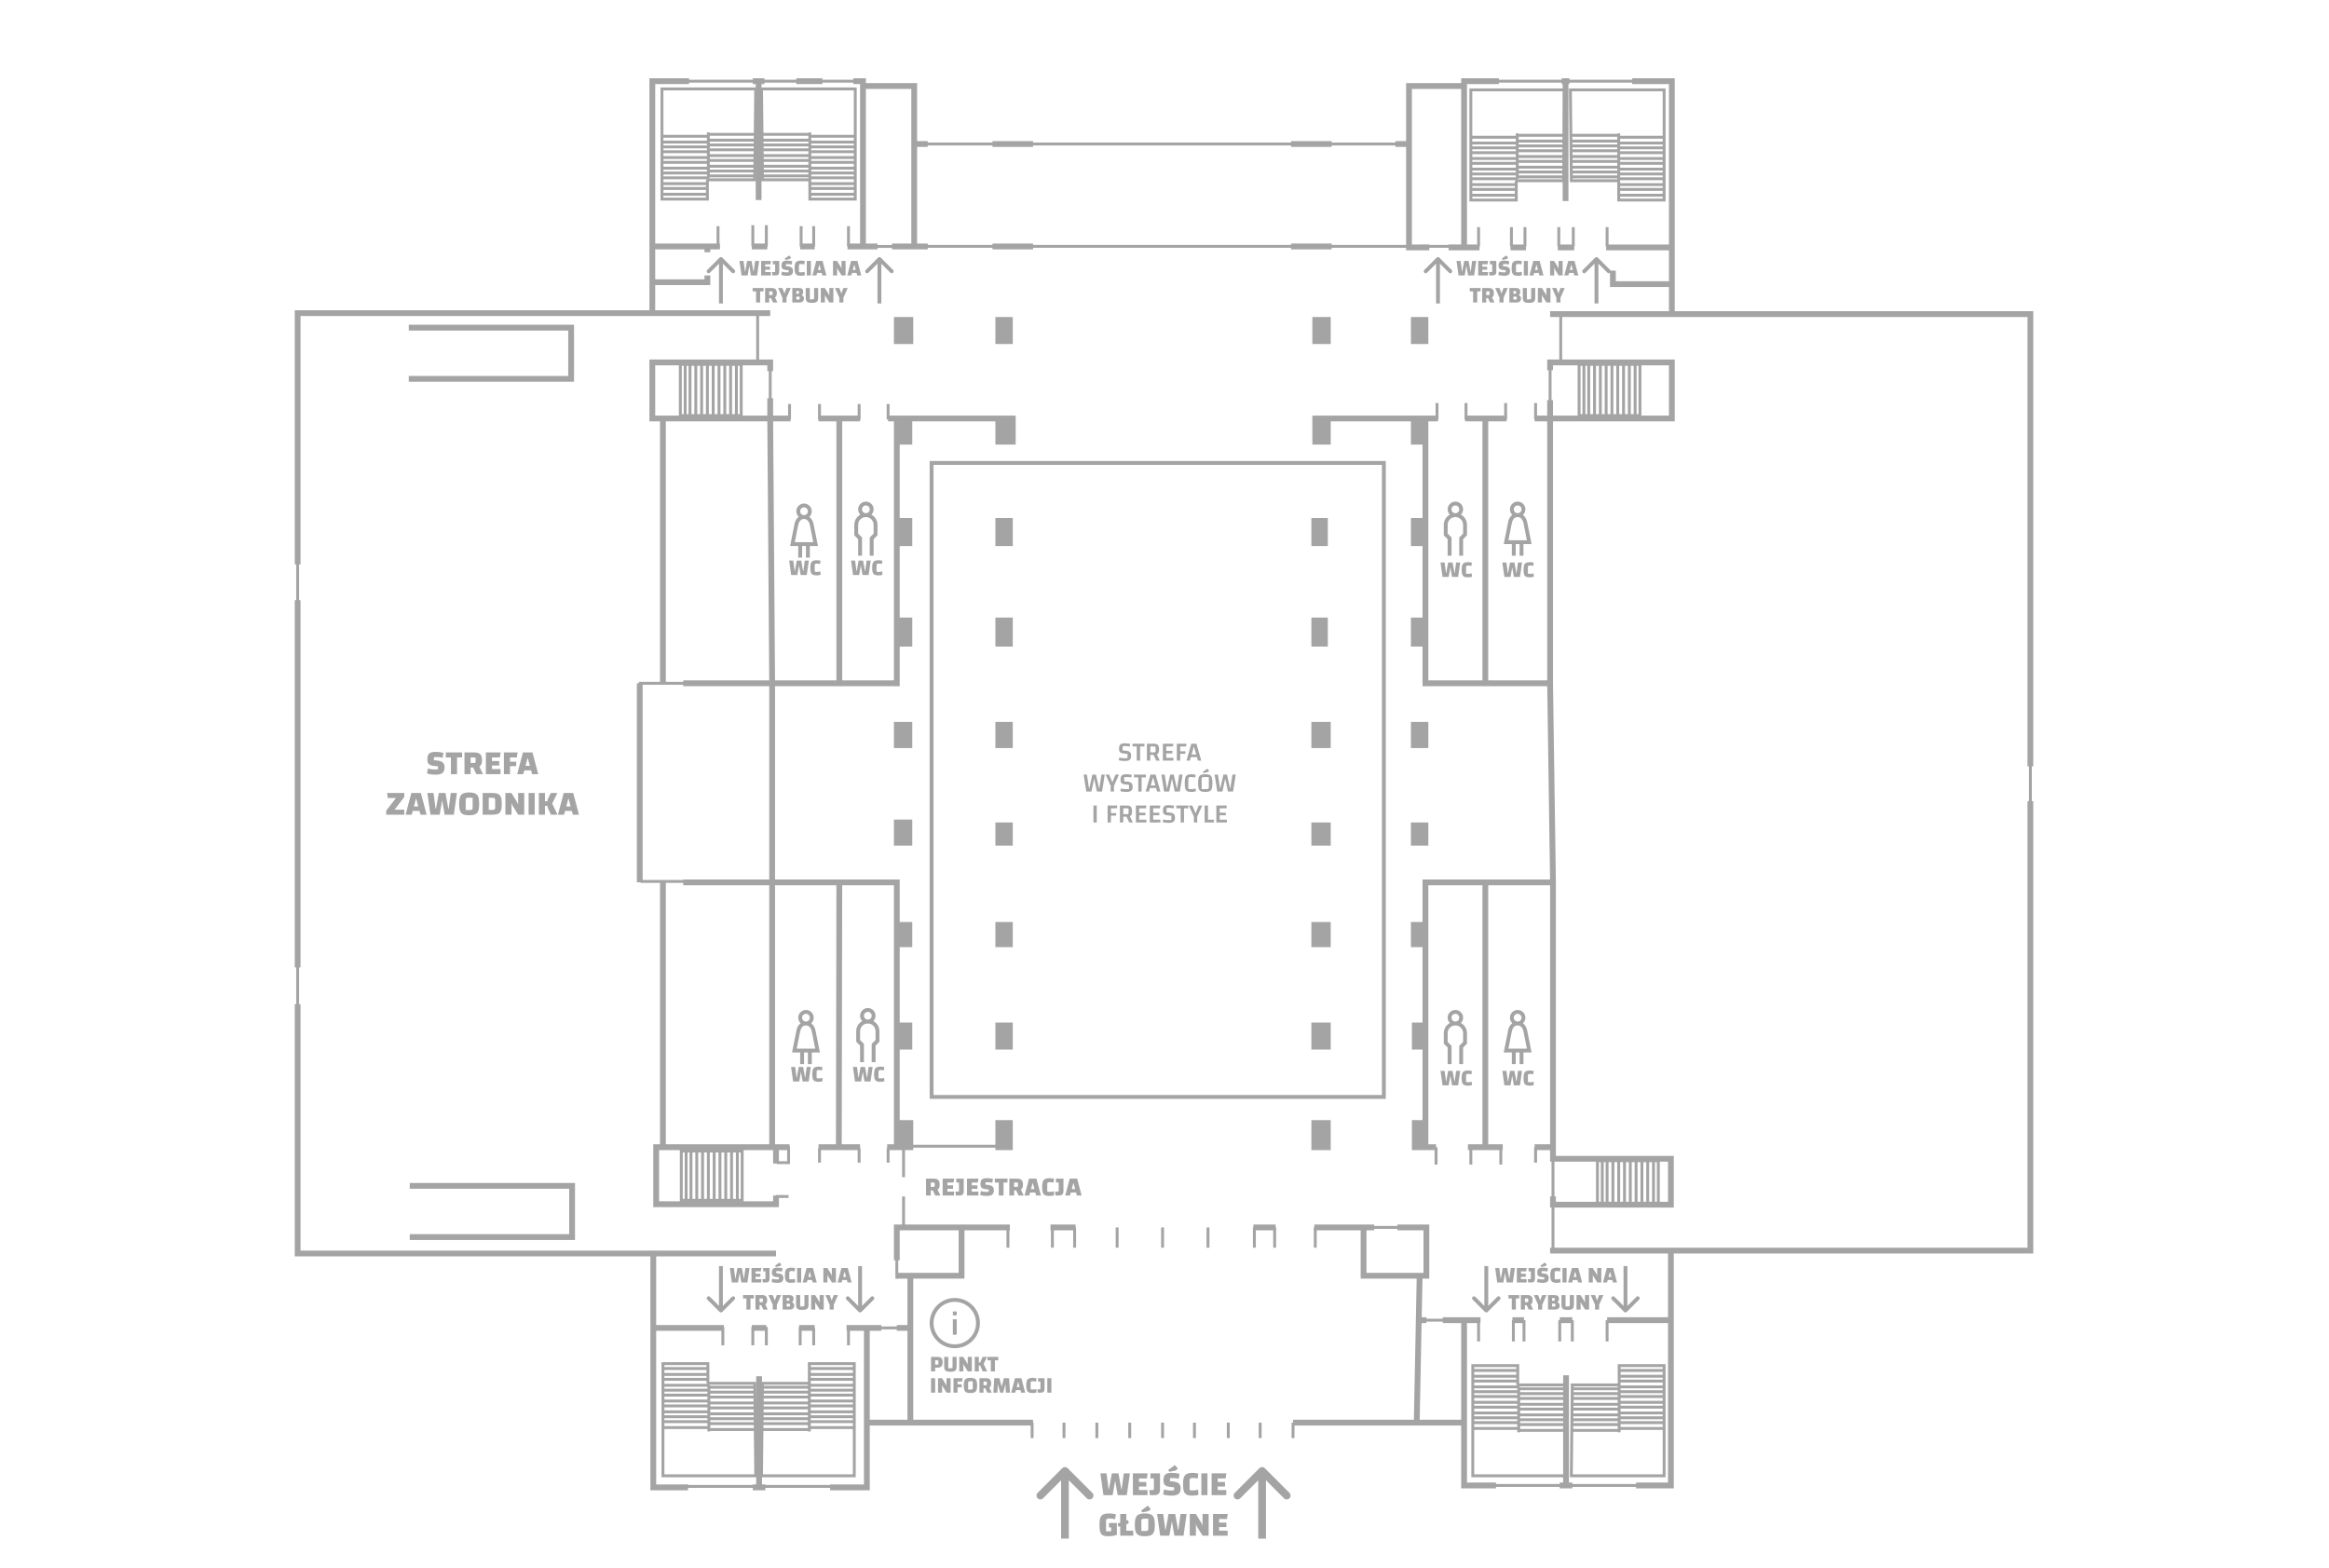<svg width="1205" height="811" viewBox="0 0 1205 811" fill="none" xmlns="http://www.w3.org/2000/svg">
<path d="M522.5 581V593.5H516.5V581H522.5Z" fill="#A4A4A4"/>
<path d="M464 425.5V436H470.5V425.5H464Z" fill="#A4A4A4"/>
<path d="M464 375V385.5H470.5V375H464Z" fill="#A4A4A4"/>
<path d="M524 216.5V228.5H516.5V216.5H470.5V228.5H464V269.5H470.5V281H464V321H470.5V333H464V353.5H434.25H399.5V456.5H434.25H464V478.5H470.5V488.5H464V530.5H470.5V541.5H464V581H471V593.5H464V581V541.5V530.5V488.5V478.5V456.5H434.25H399.5V353.5H434.25H464V333V321V281V269.5V228.5V216.5H470.5H516.5H524Z" fill="#A4A4A4"/>
<path d="M680 593.5V581H687V593.5H680Z" fill="#A4A4A4"/>
<path d="M464 165.5H471V176.5H464V165.5Z" fill="#A4A4A4"/>
<path d="M522.5 165.5H516.5V176.5H522.5V165.5Z" fill="#A4A4A4"/>
<path d="M680.5 165.5H687V176.5H680.5V165.5Z" fill="#A4A4A4"/>
<path d="M737.5 165.5H731.5V176.5H737.5V165.5Z" fill="#A4A4A4"/>
<path d="M522.5 269.5H516.5V281H522.5V269.5Z" fill="#A4A4A4"/>
<path d="M522.5 321H516.5V333H522.5V321Z" fill="#A4A4A4"/>
<path d="M522.5 375H516.5V385.5H522.5V375Z" fill="#A4A4A4"/>
<path d="M522.5 427H516.5V436H522.5V427Z" fill="#A4A4A4"/>
<path d="M522.5 478.5H516.5V488.5H522.5V478.5Z" fill="#A4A4A4"/>
<path d="M522.5 530.5H516.5V541.5H522.5V530.5Z" fill="#A4A4A4"/>
<path d="M680.5 228.5V216.5H687H731.5H737.5V228.5V269.5V281V321V333V353.5H768.5H802L803.5 456.5H768.5H737.5V478.5V488.5V530.5V541.5V581V593.5H732V581H737.5V541.5H732V530.5H737.5V488.5H731.5V478.5H737.5V456.5H768.5H803.5L802 353.5H768.5H737.5V333H731.5V321H737.5V281H731.5V269.5H737.5V228.5H731.5V216.5H687V228.5H680.5Z" fill="#A4A4A4"/>
<path d="M680 541.5H687V530.5H680V541.5Z" fill="#A4A4A4"/>
<path d="M680 488.5H687V478.5H680V488.5Z" fill="#A4A4A4"/>
<path d="M680 436H687V427H680V436Z" fill="#A4A4A4"/>
<path d="M680 385.5H687V375H680V385.5Z" fill="#A4A4A4"/>
<path d="M680 333H685.5V321H680V333Z" fill="#A4A4A4"/>
<path d="M680 281H685.5V269.5H680V281Z" fill="#A4A4A4"/>
<path d="M737.5 375H731.5V385.5H737.5V375Z" fill="#A4A4A4"/>
<path d="M737.5 427H731.5V436H737.5V427Z" fill="#A4A4A4"/>
<path d="M471 736H534.5M471 736H448.5M471 736V687M669 736H733M733 736L734.046 683M733 736H757.5M734.5 660H705.5V635M734.5 660H738V635H723M734.5 660L734.046 683M705.5 635H680M705.5 635H711M660 635H648.5M556.5 635H543.5M522.5 635H497.5M497.5 635V660H471M497.5 635H464V652M471 660V687M471 660H464M448.5 736V687M448.5 736V769.5H429.5M448.5 687H456M448.5 687H438M464 687H471M421.5 687H413.5M396.5 687H389M374.5 687H338M338 687V648.5M338 687V769.5H356M338 648.5H401.5M338 648.5H296H154V519.5M389.5 769.5H392.75M396 769.5H392.75M734.046 683H738M746.5 683H757.5M757.5 683V736M757.5 683H766M757.5 736V768.5H774M807 768.5H810.25M813.5 768.5H810.25M846.5 768.5H864.5V683M864.5 683H831.5M864.5 683V647M782.5 683H788.5M807 683H813.5M864.5 647H802M864.5 647H1050.5V414.5M408.5 593.5H401.5M423.5 593.5H434M445 593.5H434M459 593.5H464M464 593.5H471V581H464M464 593.5V581M464 216.5H459.5M464 216.5V228.5M464 216.5H470.5M154 500.5V310.5M154 292V162H337.5M398.5 162H337.5M399.5 456.5V353.5M399.5 456.5V593.5M399.5 456.5H434.25M399.5 456.5H353.5M399.5 353.5L398.5 216.5M399.5 353.5H434.25M399.5 353.5H353.5M445 216.5H434.25M423.5 216.5H434.25M409 216.5H398.5M398.5 216.5V206M398.5 216.5H343M337.5 162V146M356.5 42H337.5V127.5M389.5 42H392.5M395.5 42H392.5M412 42H425.5M441.5 42H446.5V44.5M446.5 127.5H438.5M446.5 127.5H454M446.5 127.5V44.5M421.5 127.5H414M397 127.5H389M372.5 127.5H366M366 127.5V130.5M366 127.5H337.5M366 142.5V146H337.5M337.5 146V127.5M461.5 127.5H473M473 127.5V74.5M473 127.5H480M473 74.5V44.5H446.5M473 74.5H480M513.5 74.5H534.5M668 74.5H689M743 593.5H737.5M759.5 593.5H768.5M777.5 593.5H768.5M794 593.5H803.5M803.5 593.5V599.5H864.5V623.25H803.5V619M803.5 593.5V456.5M722 74.5H729M729 74.5V128H739.5M729 74.5V44.5H757.5M749.5 128H757.5M757.5 128V44.5M757.5 128H765.5M757.5 44.5V42H775.5M808 42H810M812 42H810M844.5 42H865V128M865 162.5H802M865 162.5V147M865 162.5H1050.5V396.5M865 147H834.5V140M865 147V128M865 128H834.5H831M814.5 128H806M789.5 128H781.5M810 42V104M392.5 42V103.5M464 541.5H470.5V530.5H464M464 541.5V530.5M464 541.5V581M464 530.5V488.5M464 488.5H470.5V478.5H464M464 488.5V478.5M464 478.5V456.5H434.25M464 333V353.5H434.25M464 333H470.5V321H464M464 333V321M464 321V281M464 281H470.5V269.5H464M464 281V269.5M464 269.5V228.5M464 228.5H470.5V216.5M744 216.5H737.5M758 216.5H768.5M779.5 216.5H768.5M794 216.5H802M802 216.5V353.5M802 216.5H865V187.5H802V191.5M802 216.5V207M737.5 216.5V228.5M737.5 216.5H731.5M802 353.5L803.5 456.5M802 353.5H768.5M803.5 456.5H768.5M737.5 593.5H732V581H737.5M737.5 593.5V581M737.5 581V541.5M737.5 269.5H731.5V281H737.5M737.5 269.5V281M737.5 269.5V228.5M737.5 281V321M737.5 321H731.5V333H737.5M737.5 321V333M737.5 333V353.5H768.5M737.5 478.5V456.5H768.5M737.5 478.5H731.5V488.5H737.5M737.5 478.5V488.5M737.5 488.5V530.5M737.5 530.5H732V541.5H737.5M737.5 530.5V541.5M399.5 593.5H343M399.5 593.5H401.5M516.5 216.5H524V228.5H516.5V216.5ZM516.5 216.5H470.5M687 216.5H680.5V228.5H687V216.5ZM687 216.5H731.5M513.5 127.5H534.5M668 127.5H689M737.5 228.5H731.5V216.5M398.5 192V187.5H337.5V216.5H343M434.25 216.5V353.5M434.25 456.5L434 593.5M768.5 593.5V456.5M768.5 216.5V353.5M343 216.5V353.5M331 353.5V456.5M343 456.5V593.5M343 593.5H339.5V623H401.5V618.5M401.5 602V593.5M810.25 768.5V711.5M392.75 769.5V712M211.5 196H295.5V169.5H211.5M212 640H296V613.5H212M522.5 593.5V581H516.5V593.5H522.5ZM464 436V425.5H470.5V436H464ZM464 385.5V375H470.5V385.5H464ZM680 581V593.5H687V581H680ZM471 165.5H464V176.5H471V165.5ZM516.5 165.5H522.5V176.5H516.5V165.5ZM687 165.5H680.5V176.5H687V165.5ZM731.5 165.5H737.5V176.5H731.5V165.5ZM516.5 269.5H522.5V281H516.5V269.5ZM516.5 321H522.5V333H516.5V321ZM516.5 375H522.5V385.5H516.5V375ZM516.5 427H522.5V436H516.5V427ZM516.5 478.5H522.5V488.5H516.5V478.5ZM516.5 530.5H522.5V541.5H516.5V530.5ZM687 541.5H680V530.5H687V541.5ZM687 488.5H680V478.5H687V488.5ZM687 436H680V427H687V436ZM687 385.5H680V375H687V385.5ZM685.5 333H680V321H685.5V333ZM685.5 281H680V269.5H685.5V281ZM731.5 375H737.5V385.5H731.5V375ZM731.5 427H737.5V436H731.5V427Z" stroke="#A4A4A4" stroke-width="3"/>
<path d="M449 521.5C446.801 521.5 445 523.301 445 525.5C445 526.566 445.434 527.531 446.125 528.25C444.273 529.273 443 531.246 443 533.5V538.906L443.281 539.219L445 540.938V549.5H447V540.094L446.719 539.781L445 538.062V533.5C445 531.281 446.781 529.5 449 529.5C451.219 529.5 453 531.281 453 533.5V538.062L451.281 539.781L451 540.094V549.5H453V540.938L454.719 539.219L455 538.906V533.5C455 531.246 453.727 529.273 451.875 528.25C452.566 527.531 453 526.566 453 525.5C453 523.301 451.199 521.5 449 521.5ZM449 523.5C450.117 523.5 451 524.383 451 525.5C451 526.617 450.117 527.5 449 527.5C447.883 527.5 447 526.617 447 525.5C447 524.383 447.883 523.5 449 523.5Z" fill="#A4A4A4"/>
<path d="M451.488 552L450.42 559.5H447.264L446.4 554.508L445.524 559.5H442.356L441.3 552H443.412L444.144 557.484H444.252L445.248 552H447.54L448.536 557.484H448.644L449.376 552H451.488ZM457.589 559.368C457.285 559.48 456.961 559.56 456.617 559.608C456.273 559.656 455.869 559.68 455.405 559.68C454.581 559.68 453.941 559.56 453.485 559.32C453.037 559.08 452.717 558.684 452.525 558.132C452.341 557.572 452.249 556.78 452.249 555.756C452.249 554.724 452.349 553.928 452.549 553.368C452.757 552.808 453.101 552.412 453.581 552.18C454.061 551.94 454.741 551.82 455.621 551.82C455.949 551.82 456.305 551.852 456.689 551.916C457.081 551.972 457.369 552.04 457.553 552.12L457.289 553.8C457.049 553.728 456.773 553.672 456.461 553.632C456.157 553.592 455.901 553.572 455.693 553.572C455.245 553.572 454.937 553.632 454.769 553.752C454.601 553.872 454.517 554.096 454.517 554.424V557.772C454.917 557.852 455.273 557.892 455.585 557.892C455.913 557.892 456.241 557.868 456.569 557.82C456.897 557.764 457.185 557.692 457.433 557.604L457.589 559.368Z" fill="#A4A4A4"/>
<path d="M419 93H394.5L394 46H442.5V92M419 93V68.5M419 93V92M419 92V103H442.5V92M419 92H442.5M419 97.5H442.5M419 100.5H442.5M419 95H442.5M419 89.5H442.5M419 78.5H442.5M419 84H442.5M419 87H442.5M419 81.5H442.5M419 70.5H442.5M419 76H442.5M419 73.5H442.5M394.479 91H419M394.452 88.5H419M394.335 77.5H419M394.393 83H419M394.425 86H419M394.367 80.5H419M394.25 69.5H419M394.308 75H419M394.282 72.5H419M390.75 69.5L391 46H342.5V70.5M390.75 69.5L390.718 72.5M390.75 69.5H366.5M390.718 72.5L390.691 75M390.718 72.5H366.5M390.691 75L390.665 77.5M390.691 75H366.5M390.665 77.5L390.633 80.5M390.665 77.5H366.5M390.633 80.5L390.606 83M390.633 80.5H366.5M390.606 83L390.574 86M390.606 83H366.5M390.574 86L390.548 88.5M390.574 86H366.5M390.548 88.5L390.521 91M390.548 88.5H366.5M390.521 91L390.5 93H366M390.521 91H366.5M366 93L366.5 92M366 93V95M366.5 92V91M366.5 92H342.5M366.5 91V89.5M366.5 89.5V88.5M366.5 89.5H342.5M366.5 88.5V87M366.5 87V86M366.5 87H342.5M366.5 86V84M366.5 84V83M366.5 84H342.5M366.5 83V81.5M366.5 81.5V80.5M366.5 81.5H342.5M366.5 80.5V78.5M366.5 78.5V77.5M366.5 78.5H342.5M366.5 77.5V76M366.5 76V75M366.5 76H342.5M366.5 75V73.5M366.5 73.5V72.5M366.5 73.5H342.5M366.5 72.5V70.5M366.5 70.5V69.5M366.5 70.5H342.5M366.5 69.5V68.5M366 95V97.5M366 95H342.5M366 97.5V100.5M366 97.5H342.5M366 100.5V103H342.5V100.5M366 100.5H342.5M342.5 100.5V97.5M342.5 97.5V95M342.5 95V92M342.5 92V89.5M342.5 89.5V87M342.5 87V84M342.5 84V81.5M342.5 81.5V78.5M342.5 78.5V76M342.5 76V73.5M342.5 73.5V70.5" stroke="#A4A4A4" stroke-width="1.5"/>
<path d="M354.5 42H443M478 74.5H729M729 127.446H474.5M452.5 127.5H463.5M735 127.446H760M371.5 127.446V117M389.5 127.446V116.5M396.5 127.446V116.5M414.5 127.446V117M421 127.446V117M439 127.446V117M765 127.446V117.5M782 127.446V117.5M789 127.446V117.5M806.5 127.446V117.5M814 127.446V117.5M831.5 127.446V117.5M408.5 217V209M424 217V209M444.5 217V209M459.5 217V209M743.5 217V208.5M758.5 208.5V217M779 217V208.5M794.5 208.5V217M398.5 190.5V209M802 208.5V190M807.5 187V163M392 187V162M154 291V313M154 499V521.5M331.5 456H354M330.5 353.5H355.5M467.5 593V609M467.5 619V635M408 593V601.5H402M424 594V601.5M444.5 594V601.5M459.5 594V601.5M401.5 619H408M374 686.5V696M389.5 686.5V696M396.5 686.5V696M414 686.5V696M421 687V696M439 687V696M464 651V661.5M465 687H455.5M521.5 635V645.5M544.5 635V645.5M556 635V645.5M578 635V645.5M601.5 635V645.5M625 635V645.5M649 635V645.5M659.5 635V645.5M680.5 635V645.5M534 736V744M550.5 736V744M567.5 736V744M584.5 736V744M601.5 736V744M618 736V744M635.5 736V744M652 736V744M669 736V744M431.5 769H351M772 768.5H852M765 683V694M783 683V694M788.5 683V694M807 683V694M813.5 683V694M831.5 683V694M709.5 635H725.5M736.5 683H749M803.5 647V599.5M743 593.5V602.5M761 593.5V602.5M776.5 593.5V602.5M794.5 593.5V601.5M470 593H519.5M773.5 42H849.5M1050.5 394.5V417" stroke="#A4A4A4" stroke-width="1.5"/>
<path d="M837.5 93.5H813L812.5 46.5H861V92.5M837.5 93.5V69M837.5 93.5V92.5M837.5 92.5V103.5H861V92.5M837.5 92.5H861M837.5 98H861M837.5 101H861M837.5 95.5H861M837.5 90H861M837.5 79H861M837.5 84.5H861M837.5 87.5H861M837.5 82H861M837.5 71H861M837.5 76.5H861M837.5 74H861M812.979 91.5H837.5M812.952 89H837.5M812.835 78H837.5M812.893 83.5H837.5M812.925 86.5H837.5M812.867 81H837.5M812.75 70H837.5M812.808 75.5H837.5M812.782 73H837.5M809.25 70L809.5 46.5H761V71M809.25 70L809.218 73M809.25 70H785M809.218 73L809.191 75.5M809.218 73H785M809.191 75.5L809.165 78M809.191 75.5H785M809.165 78L809.133 81M809.165 78H785M809.133 81L809.106 83.5M809.133 81H785M809.106 83.5L809.074 86.5M809.106 83.5H785M809.074 86.5L809.048 89M809.074 86.5H785M809.048 89L809.021 91.5M809.048 89H785M809.021 91.5L809 93.5H784.5M809.021 91.5H785M784.5 93.5L785 92.5M784.5 93.5V95.5M785 92.5V91.5M785 92.5H761M785 91.5V90M785 90V89M785 90H761M785 89V87.5M785 87.5V86.5M785 87.5H761M785 86.5V84.5M785 84.5V83.5M785 84.5H761M785 83.5V82M785 82V81M785 82H761M785 81V79M785 79V78M785 79H761M785 78V76.5M785 76.5V75.5M785 76.5H761M785 75.5V74M785 74V73M785 74H761M785 73V71M785 71V70M785 71H761M785 70V69M784.5 95.5V98M784.5 95.5H761M784.5 98V101M784.5 98H761M784.5 101V103.5H761V101M784.5 101H761M761 101V98M761 98V95.5M761 95.5V92.5M761 92.5V90M761 90V87.5M761 87.5V84.5M761 84.5V82M761 82V79M761 79V76.5M761 76.5V74M761 74V71" stroke="#A4A4A4" stroke-width="1.5"/>
<path d="M837.735 716.5H813.48L812.985 763.5H861V717.5M837.735 716.5V741M837.735 716.5V717.5M837.735 717.5V706.5H861V717.5M837.735 717.5H861M837.735 712H861M837.735 709H861M837.735 714.5H861M837.735 720H861M837.735 731H861M837.735 725.5H861M837.735 722.5H861M837.735 728H861M837.735 739H861M837.735 733.5H861M837.735 736H861M813.459 718.5H837.735M813.433 721H837.735M813.317 732H837.735M813.375 726.5H837.735M813.406 723.5H837.735M813.348 729H837.735M813.232 740H837.735M813.29 734.5H837.735M813.264 737H837.735M809.768 740L810.015 763.5H762V739M809.768 740L809.736 737M809.768 740H785.76M809.736 737L809.71 734.5M809.736 737H785.76M809.71 734.5L809.683 732M809.71 734.5H785.76M809.683 732L809.652 729M809.683 732H785.76M809.652 729L809.625 726.5M809.652 729H785.76M809.625 726.5L809.594 723.5M809.625 726.5H785.76M809.594 723.5L809.567 721M809.594 723.5H785.76M809.567 721L809.541 718.5M809.567 721H785.76M809.541 718.5L809.52 716.5H785.265M809.541 718.5H785.76M785.265 716.5L785.76 717.5M785.265 716.5V714.5M785.76 717.5V718.5M785.76 717.5H762M785.76 718.5V720M785.76 720V721M785.76 720H762M785.76 721V722.5M785.76 722.5V723.5M785.76 722.5H762M785.76 723.5V725.5M785.76 725.5V726.5M785.76 725.5H762M785.76 726.5V728M785.76 728V729M785.76 728H762M785.76 729V731M785.76 731V732M785.76 731H762M785.76 732V733.5M785.76 733.5V734.5M785.76 733.5H762M785.76 734.5V736M785.76 736V737M785.76 736H762M785.76 737V739M785.76 739V740M785.76 739H762M785.76 740V741M785.265 714.5V712M785.265 714.5H762M785.265 712V709M785.265 712H762M785.265 709V706.5H762V709M785.265 709H762M762 709V712M762 712V714.5M762 714.5V717.5M762 717.5V720M762 720V722.5M762 722.5V725.5M762 725.5V728M762 728V731M762 731V733.5M762 733.5V736M762 736V739" stroke="#A4A4A4" stroke-width="1.5"/>
<path d="M418.735 715.645H394.48L393.985 763.5H442V716.664M418.735 715.645V740.591M418.735 715.645V716.664M418.735 716.664V705.464H442V716.664M418.735 716.664H442M418.735 711.064H442M418.735 708.009H442M418.735 713.609H442M418.735 719.209H442M418.735 730.409H442M418.735 724.809H442M418.735 721.755H442M418.735 727.355H442M418.735 738.555H442M418.735 732.955H442M418.735 735.5H442M394.459 717.682H418.735M394.433 720.227H418.735M394.317 731.427H418.735M394.375 725.827H418.735M394.406 722.773H418.735M394.348 728.373H418.735M394.232 739.573H418.735M394.29 733.973H418.735M394.264 736.518H418.735M390.768 739.573L391.015 763.5H343V738.555M390.768 739.573L390.736 736.518M390.768 739.573H366.76M390.736 736.518L390.71 733.973M390.736 736.518H366.76M390.71 733.973L390.683 731.427M390.71 733.973H366.76M390.683 731.427L390.652 728.373M390.683 731.427H366.76M390.652 728.373L390.625 725.827M390.652 728.373H366.76M390.625 725.827L390.594 722.773M390.625 725.827H366.76M390.594 722.773L390.567 720.227M390.594 722.773H366.76M390.567 720.227L390.541 717.682M390.567 720.227H366.76M390.541 717.682L390.52 715.645H366.265M390.541 717.682H366.76M366.265 715.645L366.76 716.664M366.265 715.645V713.609M366.76 716.664V717.682M366.76 716.664H343M366.76 717.682V719.209M366.76 719.209V720.227M366.76 719.209H343M366.76 720.227V721.755M366.76 721.755V722.773M366.76 721.755H343M366.76 722.773V724.809M366.76 724.809V725.827M366.76 724.809H343M366.76 725.827V727.355M366.76 727.355V728.373M366.76 727.355H343M366.76 728.373V730.409M366.76 730.409V731.427M366.76 730.409H343M366.76 731.427V732.955M366.76 732.955V733.973M366.76 732.955H343M366.76 733.973V735.5M366.76 735.5V736.518M366.76 735.5H343M366.76 736.518V738.555M366.76 738.555V739.573M366.76 738.555H343M366.76 739.573V740.591M366.265 713.609V711.064M366.265 713.609H343M366.265 711.064V708.009M366.265 711.064H343M366.265 708.009V705.464H343V708.009M366.265 708.009H343M343 708.009V711.064M343 711.064V713.609M343 713.609V716.664M343 716.664V719.209M343 719.209V721.755M343 721.755V724.809M343 724.809V727.355M343 727.355V730.409M343 730.409V732.955M343 732.955V735.5M343 735.5V738.555M381.5 621H384V595.5H381.5M381.5 621V595.5M381.5 621H378.5M381.5 595.5H378.5M378.5 595.5V621M378.5 595.5H375.5M378.5 621H375.5M375.5 621V595.5M375.5 621H372.5M375.5 595.5H372.5M372.5 595.5V621M372.5 595.5H369.5M372.5 621H369.5M369.5 621V595.5M369.5 621H366.5M369.5 595.5H366.5M366.5 595.5V621M366.5 595.5H363.5M366.5 621H363.5M363.5 595.5V621M363.5 595.5H360.5M363.5 621H360.5M360.5 595.5V621M360.5 595.5H357.5M360.5 621H357.5M357.5 621V595.5M357.5 621H355M357.5 595.5H355M355 595.5H352.5V621H355M355 595.5V621M855.5 622.5H858V600.5H855.5M855.5 622.5V600.5M855.5 622.5H852.5M855.5 600.5H852.5M852.5 600.5V622.5M852.5 600.5H849.5M852.5 622.5H849.5M849.5 622.5V600.5M849.5 622.5H846.5M849.5 600.5H846.5M846.5 600.5V622.5M846.5 600.5H843.5M846.5 622.5H843.5M843.5 622.5V600.5M843.5 622.5H840.5M843.5 600.5H840.5M840.5 600.5V622.5M840.5 600.5H837.5M840.5 622.5H837.5M837.5 600.5V622.5M837.5 600.5H834.5M837.5 622.5H834.5M834.5 600.5V622.5M834.5 600.5H831.5M834.5 622.5H831.5M831.5 622.5V600.5M831.5 622.5H829M831.5 600.5H829M829 600.5H826.5V622.5H829M829 600.5V622.5M381 215H383.5V188.5H381M381 215V188.5M381 215H378M381 188.5H378M378 188.5V215M378 188.5H375M378 215H375M375 215V188.5M375 215H372M375 188.5H372M372 188.5V215M372 188.5H369M372 215H369M369 215V188.5M369 215H366M369 188.5H366M366 188.5V215M366 188.5H363M366 215H363M363 188.5V215M363 188.5H360M363 215H360M360 188.5V215M360 188.5H357M360 215H357M357 215V188.5M357 215H354.5M357 188.5H354.5M354.5 188.5H352V215H354.5M354.5 188.5V215M846 215H848.5V188.5H846M846 215V188.5M846 215H843M846 188.5H843M843 188.5V215M843 188.5H840M843 215H840M840 215V188.5M840 215H837M840 188.5H837M837 188.5V215M837 188.5H834M837 215H834M834 215V188.5M834 215H831M834 188.5H831M831 188.5V215M831 188.5H828M831 215H828M828 188.5V215M828 188.5H825M828 215H825M825 188.5V215M825 188.5H822M825 215H822M822 215V188.5M822 215H819.5M822 188.5H819.5M819.5 188.5H817V215H819.5M819.5 188.5V215" stroke="#A4A4A4" stroke-width="1.5"/>
<path d="M419.488 552L418.42 559.5H415.264L414.4 554.508L413.524 559.5H410.356L409.3 552H411.412L412.144 557.484H412.252L413.248 552H415.54L416.536 557.484H416.644L417.376 552H419.488ZM425.589 559.368C425.285 559.48 424.961 559.56 424.617 559.608C424.273 559.656 423.869 559.68 423.405 559.68C422.581 559.68 421.941 559.56 421.485 559.32C421.037 559.08 420.717 558.684 420.525 558.132C420.341 557.572 420.249 556.78 420.249 555.756C420.249 554.724 420.349 553.928 420.549 553.368C420.757 552.808 421.101 552.412 421.581 552.18C422.061 551.94 422.741 551.82 423.621 551.82C423.949 551.82 424.305 551.852 424.689 551.916C425.081 551.972 425.369 552.04 425.553 552.12L425.289 553.8C425.049 553.728 424.773 553.672 424.461 553.632C424.157 553.592 423.901 553.572 423.693 553.572C423.245 553.572 422.937 553.632 422.769 553.752C422.601 553.872 422.517 554.096 422.517 554.424V557.772C422.917 557.852 423.273 557.892 423.585 557.892C423.913 557.892 424.241 557.868 424.569 557.82C424.897 557.764 425.185 557.692 425.433 557.604L425.589 559.368Z" fill="#A4A4A4"/>
<path d="M417 522.5C414.801 522.5 413 524.301 413 526.5C413 527.629 413.488 528.645 414.25 529.375C414.012 529.547 413.793 529.727 413.594 529.938C412.754 530.828 412.23 532.016 412 533.312H412.031L410.031 543.312L409.781 544.5H414V550.5H416V544.5H418V550.5H420V544.5H424.219L423.969 543.312L421.969 533.312C421.738 532.078 421.238 530.902 420.406 530C420.199 529.773 419.969 529.559 419.719 529.375C420.492 528.645 421 527.637 421 526.5C421 524.301 419.199 522.5 417 522.5ZM417 524.5C418.117 524.5 419 525.383 419 526.5C419 527.617 418.117 528.5 417 528.5C415.883 528.5 415 527.617 415 526.5C415 525.383 415.883 524.5 417 524.5ZM417 530.5C417.828 530.5 418.422 530.816 418.938 531.375C419.453 531.934 419.859 532.762 420.031 533.688L421.781 542.5H412.219L413.969 533.688H414C414.176 532.688 414.559 531.848 415.062 531.312C415.566 530.777 416.152 530.5 417 530.5Z" fill="#A4A4A4"/>
<path d="M787.488 554L786.42 561.5H783.264L782.4 556.508L781.524 561.5H778.356L777.3 554H779.412L780.144 559.484H780.252L781.248 554H783.54L784.536 559.484H784.644L785.376 554H787.488ZM793.589 561.368C793.285 561.48 792.961 561.56 792.617 561.608C792.273 561.656 791.869 561.68 791.405 561.68C790.581 561.68 789.941 561.56 789.485 561.32C789.037 561.08 788.717 560.684 788.525 560.132C788.341 559.572 788.249 558.78 788.249 557.756C788.249 556.724 788.349 555.928 788.549 555.368C788.757 554.808 789.101 554.412 789.581 554.18C790.061 553.94 790.741 553.82 791.621 553.82C791.949 553.82 792.305 553.852 792.689 553.916C793.081 553.972 793.369 554.04 793.553 554.12L793.289 555.8C793.049 555.728 792.773 555.672 792.461 555.632C792.157 555.592 791.901 555.572 791.693 555.572C791.245 555.572 790.937 555.632 790.769 555.752C790.601 555.872 790.517 556.096 790.517 556.424V559.772C790.917 559.852 791.273 559.892 791.585 559.892C791.913 559.892 792.241 559.868 792.569 559.82C792.897 559.764 793.185 559.692 793.433 559.604L793.589 561.368Z" fill="#A4A4A4"/>
<path d="M755.488 554L754.42 561.5H751.264L750.4 556.508L749.524 561.5H746.356L745.3 554H747.412L748.144 559.484H748.252L749.248 554H751.54L752.536 559.484H752.644L753.376 554H755.488ZM761.589 561.368C761.285 561.48 760.961 561.56 760.617 561.608C760.273 561.656 759.869 561.68 759.405 561.68C758.581 561.68 757.941 561.56 757.485 561.32C757.037 561.08 756.717 560.684 756.525 560.132C756.341 559.572 756.249 558.78 756.249 557.756C756.249 556.724 756.349 555.928 756.549 555.368C756.757 554.808 757.101 554.412 757.581 554.18C758.061 553.94 758.741 553.82 759.621 553.82C759.949 553.82 760.305 553.852 760.689 553.916C761.081 553.972 761.369 554.04 761.553 554.12L761.289 555.8C761.049 555.728 760.773 555.672 760.461 555.632C760.157 555.592 759.901 555.572 759.693 555.572C759.245 555.572 758.937 555.632 758.769 555.752C758.601 555.872 758.517 556.096 758.517 556.424V559.772C758.917 559.852 759.273 559.892 759.585 559.892C759.913 559.892 760.241 559.868 760.569 559.82C760.897 559.764 761.185 559.692 761.433 559.604L761.589 561.368Z" fill="#A4A4A4"/>
<g clip-path="url(#clip0_688_11056)">
<path d="M753 522.5C750.801 522.5 749 524.301 749 526.5C749 527.566 749.434 528.531 750.125 529.25C748.273 530.273 747 532.246 747 534.5V539.906L747.281 540.219L749 541.938V550.5H751V541.094L750.719 540.781L749 539.062V534.5C749 532.281 750.781 530.5 753 530.5C755.219 530.5 757 532.281 757 534.5V539.062L755.281 540.781L755 541.094V550.5H757V541.938L758.719 540.219L759 539.906V534.5C759 532.246 757.727 530.273 755.875 529.25C756.566 528.531 757 527.566 757 526.5C757 524.301 755.199 522.5 753 522.5ZM753 524.5C754.117 524.5 755 525.383 755 526.5C755 527.617 754.117 528.5 753 528.5C751.883 528.5 751 527.617 751 526.5C751 525.383 751.883 524.5 753 524.5Z" fill="#A4A4A4"/>
</g>
<path d="M785.219 522.5C783.02 522.5 781.219 524.301 781.219 526.5C781.219 527.629 781.707 528.645 782.469 529.375C782.23 529.547 782.012 529.727 781.812 529.938C780.973 530.828 780.449 532.016 780.219 533.312H780.25L778.25 543.312L778 544.5H782.219V550.5H784.219V544.5H786.219V550.5H788.219V544.5H792.438L792.188 543.312L790.188 533.312C789.957 532.078 789.457 530.902 788.625 530C788.418 529.773 788.188 529.559 787.938 529.375C788.711 528.645 789.219 527.637 789.219 526.5C789.219 524.301 787.418 522.5 785.219 522.5ZM785.219 524.5C786.336 524.5 787.219 525.383 787.219 526.5C787.219 527.617 786.336 528.5 785.219 528.5C784.102 528.5 783.219 527.617 783.219 526.5C783.219 525.383 784.102 524.5 785.219 524.5ZM785.219 530.5C786.047 530.5 786.641 530.816 787.156 531.375C787.672 531.934 788.078 532.762 788.25 533.688L790 542.5H780.438L782.188 533.688H782.219C782.395 532.688 782.777 531.848 783.281 531.312C783.785 530.777 784.371 530.5 785.219 530.5Z" fill="#A4A4A4"/>
<path d="M787.488 291L786.42 298.5H783.264L782.4 293.508L781.524 298.5H778.356L777.3 291H779.412L780.144 296.484H780.252L781.248 291H783.54L784.536 296.484H784.644L785.376 291H787.488ZM793.589 298.368C793.285 298.48 792.961 298.56 792.617 298.608C792.273 298.656 791.869 298.68 791.405 298.68C790.581 298.68 789.941 298.56 789.485 298.32C789.037 298.08 788.717 297.684 788.525 297.132C788.341 296.572 788.249 295.78 788.249 294.756C788.249 293.724 788.349 292.928 788.549 292.368C788.757 291.808 789.101 291.412 789.581 291.18C790.061 290.94 790.741 290.82 791.621 290.82C791.949 290.82 792.305 290.852 792.689 290.916C793.081 290.972 793.369 291.04 793.553 291.12L793.289 292.8C793.049 292.728 792.773 292.672 792.461 292.632C792.157 292.592 791.901 292.572 791.693 292.572C791.245 292.572 790.937 292.632 790.769 292.752C790.601 292.872 790.517 293.096 790.517 293.424V296.772C790.917 296.852 791.273 296.892 791.585 296.892C791.913 296.892 792.241 296.868 792.569 296.82C792.897 296.764 793.185 296.692 793.433 296.604L793.589 298.368Z" fill="#A4A4A4"/>
<path d="M755.488 291L754.42 298.5H751.264L750.4 293.508L749.524 298.5H746.356L745.3 291H747.412L748.144 296.484H748.252L749.248 291H751.54L752.536 296.484H752.644L753.376 291H755.488ZM761.589 298.368C761.285 298.48 760.961 298.56 760.617 298.608C760.273 298.656 759.869 298.68 759.405 298.68C758.581 298.68 757.941 298.56 757.485 298.32C757.037 298.08 756.717 297.684 756.525 297.132C756.341 296.572 756.249 295.78 756.249 294.756C756.249 293.724 756.349 292.928 756.549 292.368C756.757 291.808 757.101 291.412 757.581 291.18C758.061 290.94 758.741 290.82 759.621 290.82C759.949 290.82 760.305 290.852 760.689 290.916C761.081 290.972 761.369 291.04 761.553 291.12L761.289 292.8C761.049 292.728 760.773 292.672 760.461 292.632C760.157 292.592 759.901 292.572 759.693 292.572C759.245 292.572 758.937 292.632 758.769 292.752C758.601 292.872 758.517 293.096 758.517 293.424V296.772C758.917 296.852 759.273 296.892 759.585 296.892C759.913 296.892 760.241 296.868 760.569 296.82C760.897 296.764 761.185 296.692 761.433 296.604L761.589 298.368Z" fill="#A4A4A4"/>
<g clip-path="url(#clip1_688_11056)">
<path d="M753 259.5C750.801 259.5 749 261.301 749 263.5C749 264.566 749.434 265.531 750.125 266.25C748.273 267.273 747 269.246 747 271.5V276.906L747.281 277.219L749 278.938V287.5H751V278.094L750.719 277.781L749 276.062V271.5C749 269.281 750.781 267.5 753 267.5C755.219 267.5 757 269.281 757 271.5V276.062L755.281 277.781L755 278.094V287.5H757V278.938L758.719 277.219L759 276.906V271.5C759 269.246 757.727 267.273 755.875 266.25C756.566 265.531 757 264.566 757 263.5C757 261.301 755.199 259.5 753 259.5ZM753 261.5C754.117 261.5 755 262.383 755 263.5C755 264.617 754.117 265.5 753 265.5C751.883 265.5 751 264.617 751 263.5C751 262.383 751.883 261.5 753 261.5Z" fill="#A4A4A4"/>
</g>
<path d="M785.219 259.5C783.02 259.5 781.219 261.301 781.219 263.5C781.219 264.629 781.707 265.645 782.469 266.375C782.23 266.547 782.012 266.727 781.812 266.938C780.973 267.828 780.449 269.016 780.219 270.312H780.25L778.25 280.312L778 281.5H782.219V287.5H784.219V281.5H786.219V287.5H788.219V281.5H792.438L792.188 280.312L790.188 270.312C789.957 269.078 789.457 267.902 788.625 267C788.418 266.773 788.188 266.559 787.938 266.375C788.711 265.645 789.219 264.637 789.219 263.5C789.219 261.301 787.418 259.5 785.219 259.5ZM785.219 261.5C786.336 261.5 787.219 262.383 787.219 263.5C787.219 264.617 786.336 265.5 785.219 265.5C784.102 265.5 783.219 264.617 783.219 263.5C783.219 262.383 784.102 261.5 785.219 261.5ZM785.219 267.5C786.047 267.5 786.641 267.816 787.156 268.375C787.672 268.934 788.078 269.762 788.25 270.688L790 279.5H780.438L782.188 270.688H782.219C782.395 269.688 782.777 268.848 783.281 268.312C783.785 267.777 784.371 267.5 785.219 267.5Z" fill="#A4A4A4"/>
<path d="M448 259.5C445.801 259.5 444 261.301 444 263.5C444 264.566 444.434 265.531 445.125 266.25C443.273 267.273 442 269.246 442 271.5V276.906L442.281 277.219L444 278.938V287.5H446V278.094L445.719 277.781L444 276.062V271.5C444 269.281 445.781 267.5 448 267.5C450.219 267.5 452 269.281 452 271.5V276.062L450.281 277.781L450 278.094V287.5H452V278.938L453.719 277.219L454 276.906V271.5C454 269.246 452.727 267.273 450.875 266.25C451.566 265.531 452 264.566 452 263.5C452 261.301 450.199 259.5 448 259.5ZM448 261.5C449.117 261.5 450 262.383 450 263.5C450 264.617 449.117 265.5 448 265.5C446.883 265.5 446 264.617 446 263.5C446 262.383 446.883 261.5 448 261.5Z" fill="#A4A4A4"/>
<path d="M450.488 290L449.42 297.5H446.264L445.4 292.508L444.524 297.5H441.356L440.3 290H442.412L443.144 295.484H443.252L444.248 290H446.54L447.536 295.484H447.644L448.376 290H450.488ZM456.589 297.368C456.285 297.48 455.961 297.56 455.617 297.608C455.273 297.656 454.869 297.68 454.405 297.68C453.581 297.68 452.941 297.56 452.485 297.32C452.037 297.08 451.717 296.684 451.525 296.132C451.341 295.572 451.249 294.78 451.249 293.756C451.249 292.724 451.349 291.928 451.549 291.368C451.757 290.808 452.101 290.412 452.581 290.18C453.061 289.94 453.741 289.82 454.621 289.82C454.949 289.82 455.305 289.852 455.689 289.916C456.081 289.972 456.369 290.04 456.553 290.12L456.289 291.8C456.049 291.728 455.773 291.672 455.461 291.632C455.157 291.592 454.901 291.572 454.693 291.572C454.245 291.572 453.937 291.632 453.769 291.752C453.601 291.872 453.517 292.096 453.517 292.424V295.772C453.917 295.852 454.273 295.892 454.585 295.892C454.913 295.892 455.241 295.868 455.569 295.82C455.897 295.764 456.185 295.692 456.433 295.604L456.589 297.368Z" fill="#A4A4A4"/>
<path d="M418.488 290L417.42 297.5H414.264L413.4 292.508L412.524 297.5H409.356L408.3 290H410.412L411.144 295.484H411.252L412.248 290H414.54L415.536 295.484H415.644L416.376 290H418.488ZM424.589 297.368C424.285 297.48 423.961 297.56 423.617 297.608C423.273 297.656 422.869 297.68 422.405 297.68C421.581 297.68 420.941 297.56 420.485 297.32C420.037 297.08 419.717 296.684 419.525 296.132C419.341 295.572 419.249 294.78 419.249 293.756C419.249 292.724 419.349 291.928 419.549 291.368C419.757 290.808 420.101 290.412 420.581 290.18C421.061 289.94 421.741 289.82 422.621 289.82C422.949 289.82 423.305 289.852 423.689 289.916C424.081 289.972 424.369 290.04 424.553 290.12L424.289 291.8C424.049 291.728 423.773 291.672 423.461 291.632C423.157 291.592 422.901 291.572 422.693 291.572C422.245 291.572 421.937 291.632 421.769 291.752C421.601 291.872 421.517 292.096 421.517 292.424V295.772C421.917 295.852 422.273 295.892 422.585 295.892C422.913 295.892 423.241 295.868 423.569 295.82C423.897 295.764 424.185 295.692 424.433 295.604L424.589 297.368Z" fill="#A4A4A4"/>
<path d="M416 260.5C413.801 260.5 412 262.301 412 264.5C412 265.629 412.488 266.645 413.25 267.375C413.012 267.547 412.793 267.727 412.594 267.938C411.754 268.828 411.23 270.016 411 271.312H411.031L409.031 281.312L408.781 282.5H413V288.5H415V282.5H417V288.5H419V282.5H423.219L422.969 281.312L420.969 271.312C420.738 270.078 420.238 268.902 419.406 268C419.199 267.773 418.969 267.559 418.719 267.375C419.492 266.645 420 265.637 420 264.5C420 262.301 418.199 260.5 416 260.5ZM416 262.5C417.117 262.5 418 263.383 418 264.5C418 265.617 417.117 266.5 416 266.5C414.883 266.5 414 265.617 414 264.5C414 263.383 414.883 262.5 416 262.5ZM416 268.5C416.828 268.5 417.422 268.816 417.938 269.375C418.453 269.934 418.859 270.762 419.031 271.688L420.781 280.5H411.219L412.969 271.688H413C413.176 270.688 413.559 269.848 414.062 269.312C414.566 268.777 415.152 268.5 416 268.5Z" fill="#A4A4A4"/>
<path d="M494 671.5C486.832 671.5 481 677.332 481 684.5C481 691.668 486.832 697.5 494 697.5C501.168 697.5 507 691.668 507 684.5C507 677.332 501.168 671.5 494 671.5ZM494 673.5C500.086 673.5 505 678.414 505 684.5C505 690.586 500.086 695.5 494 695.5C487.914 695.5 483 690.586 483 684.5C483 678.414 487.914 673.5 494 673.5ZM493 678.5V680.5H495V678.5H493ZM493 682.5V690.5H495V682.5H493Z" fill="#A4A4A4"/>
<path d="M221.389 397.566C222.565 397.926 223.771 398.106 225.007 398.106C225.631 398.106 226.165 398.07 226.609 397.998V396.45L224.971 396.306C223.999 396.222 223.231 396.06 222.667 395.82C222.115 395.568 221.713 395.214 221.461 394.758C221.221 394.29 221.101 393.666 221.101 392.886C221.101 391.914 221.233 391.146 221.497 390.582C221.773 390.018 222.217 389.61 222.829 389.358C223.441 389.106 224.275 388.98 225.331 388.98C226.723 388.98 228.085 389.142 229.417 389.466L229.021 392.004C228.409 391.884 227.875 391.8 227.419 391.752C226.975 391.692 226.507 391.662 226.015 391.662C225.403 391.662 224.899 391.692 224.503 391.752V393.3L225.979 393.426C227.419 393.558 228.451 393.906 229.075 394.47C229.699 395.022 230.011 395.88 230.011 397.044C230.011 398.352 229.645 399.3 228.913 399.888C228.193 400.476 227.017 400.77 225.385 400.77C223.789 400.77 222.307 400.572 220.939 400.176L221.389 397.566ZM236.464 400.5H233.296V391.86H230.668V389.25H239.092V391.86H236.464V400.5ZM246.443 400.5L244.823 397.062H243.491V400.5H240.323V389.25H245.363C246.815 389.25 247.853 389.568 248.477 390.204C249.101 390.828 249.413 391.866 249.413 393.318C249.413 394.122 249.293 394.794 249.053 395.334C248.825 395.862 248.471 396.27 247.991 396.558L249.881 400.5H246.443ZM243.491 394.74H245.255C245.567 394.74 245.783 394.686 245.903 394.578C246.023 394.47 246.083 394.272 246.083 393.984V392.616C246.083 392.328 246.023 392.13 245.903 392.022C245.783 391.914 245.567 391.86 245.255 391.86H243.491V394.74ZM254.548 397.89H258.958V400.5H251.38V389.25H259.012L258.616 391.86H254.548V393.714H258.31V396.036H254.548V397.89ZM263.882 400.5H260.714V389.25H267.788L267.41 391.86H263.882V394.038H267.068V396.36H263.882V400.5ZM274.782 398.538H271.272L270.75 400.5H267.582L270.57 389.25H275.484L278.472 400.5H275.304L274.782 398.538ZM274.152 396.216L273.108 392.274H272.946L271.902 396.216H274.152ZM199.8 419.43L204.786 412.968L204.732 412.86H200.61L200.304 410.25H209.178V412.32L204.228 418.782L204.282 418.89H209.16V421.5H199.8V419.43ZM217.047 419.538H213.537L213.015 421.5H209.847L212.835 410.25H217.749L220.737 421.5H217.569L217.047 419.538ZM216.417 417.216L215.373 413.274H215.211L214.167 417.216H216.417ZM236.404 410.25L234.802 421.5H230.068L228.772 414.012L227.458 421.5H222.706L221.122 410.25H224.29L225.388 418.476H225.55L227.044 410.25H230.482L231.976 418.476H232.138L233.236 410.25H236.404ZM237.545 415.884C237.545 414.324 237.701 413.13 238.013 412.302C238.325 411.462 238.847 410.868 239.579 410.52C240.323 410.16 241.379 409.98 242.747 409.98C244.103 409.98 245.147 410.16 245.879 410.52C246.623 410.868 247.151 411.462 247.463 412.302C247.775 413.13 247.931 414.324 247.931 415.884C247.931 417.432 247.775 418.626 247.463 419.466C247.151 420.294 246.623 420.888 245.879 421.248C245.147 421.596 244.103 421.77 242.747 421.77C241.379 421.77 240.323 421.596 239.579 421.248C238.847 420.888 238.325 420.294 238.013 419.466C237.701 418.626 237.545 417.432 237.545 415.884ZM243.089 419.07C243.629 419.07 244.001 418.992 244.205 418.836C244.421 418.68 244.529 418.41 244.529 418.026V412.68H242.387C241.847 412.68 241.469 412.758 241.253 412.914C241.049 413.07 240.947 413.34 240.947 413.724V419.07H243.089ZM254.507 410.25C255.887 410.25 256.937 410.412 257.657 410.736C258.377 411.06 258.881 411.618 259.169 412.41C259.469 413.202 259.619 414.36 259.619 415.884C259.619 417.408 259.469 418.566 259.169 419.358C258.881 420.15 258.377 420.708 257.657 421.032C256.937 421.344 255.887 421.5 254.507 421.5H249.719V410.25H254.507ZM252.887 419.016H254.795C255.323 419.016 255.689 418.932 255.893 418.764C256.097 418.584 256.199 418.272 256.199 417.828V413.922C256.199 413.478 256.097 413.172 255.893 413.004C255.689 412.824 255.323 412.734 254.795 412.734H252.887V419.016ZM261.481 410.25H264.613L267.511 414.93C267.679 415.206 267.793 415.44 267.853 415.632C267.925 415.812 267.961 415.992 267.961 416.172H268.069V410.25H271.237V421.5H268.123L265.207 416.82C265.039 416.544 264.919 416.31 264.847 416.118C264.787 415.926 264.757 415.746 264.757 415.578H264.649V421.5H261.481V410.25ZM276.652 410.25V421.5H273.484V410.25H276.652ZM288.459 421.5H285.075L283.671 418.53C283.335 417.822 283.167 417.276 283.167 416.892H281.961V421.5H278.793V410.25H281.961V414.552H283.167C283.167 414.168 283.335 413.622 283.671 412.914L284.985 410.25H288.369L285.705 415.722L288.459 421.5ZM295.867 419.538H292.357L291.835 421.5H288.667L291.655 410.25H296.569L299.557 421.5H296.389L295.867 419.538ZM295.237 417.216L294.193 413.274H294.031L292.987 417.216H295.237Z" fill="#A4A4A4"/>
<path d="M579.115 391.918C579.507 392.03 579.95 392.119 580.445 392.184C580.94 392.24 581.42 392.268 581.887 392.268C582.363 392.268 582.853 392.24 583.357 392.184V390.014L582.041 389.902C581.22 389.837 580.59 389.725 580.151 389.566C579.722 389.398 579.418 389.146 579.241 388.81C579.064 388.465 578.975 387.984 578.975 387.368C578.975 386.668 579.068 386.113 579.255 385.702C579.442 385.291 579.74 384.997 580.151 384.82C580.562 384.633 581.122 384.54 581.831 384.54C582.82 384.54 583.796 384.643 584.757 384.848L584.547 386.206C583.772 386.057 582.937 385.982 582.041 385.982C581.574 385.982 581.178 386.005 580.851 386.052V388.25L582.279 388.348C583.026 388.404 583.609 388.525 584.029 388.712C584.458 388.899 584.766 389.174 584.953 389.538C585.14 389.902 585.233 390.397 585.233 391.022C585.233 391.685 585.121 392.212 584.897 392.604C584.682 392.996 584.332 393.281 583.847 393.458C583.362 393.626 582.708 393.71 581.887 393.71C580.814 393.71 579.806 393.584 578.863 393.332L579.115 391.918ZM589.87 393.5H588.148V386.178H585.922V384.75H592.11V386.178H589.87V393.5ZM598.225 393.5L596.825 390.532H595.131V393.5H593.409V384.75H597.035C597.698 384.75 598.221 384.848 598.603 385.044C598.986 385.24 599.261 385.557 599.429 385.996C599.607 386.425 599.695 387.018 599.695 387.774C599.695 388.455 599.602 389.006 599.415 389.426C599.229 389.837 598.939 390.131 598.547 390.308L600.087 393.5H598.225ZM595.131 389.216H597.021C597.348 389.216 597.572 389.174 597.693 389.09C597.824 389.006 597.889 388.852 597.889 388.628V386.766C597.889 386.542 597.824 386.388 597.693 386.304C597.572 386.22 597.348 386.178 597.021 386.178H595.131V389.216ZM603.389 392.072H607.113V393.5H601.667V384.75H607.099L606.889 386.178H603.389V388.46H606.581V389.79H603.389V392.072ZM610.608 393.5H608.886V384.75H613.87L613.674 386.178H610.608V388.67H613.31V389.986H610.608V393.5ZM619.285 391.666H616.135L615.603 393.5H613.881L616.387 384.75H619.019L621.525 393.5H619.803L619.285 391.666ZM618.907 390.35L617.773 386.36H617.647L616.499 390.35H618.907ZM571.588 400.75L570.188 409.5H567.542L566.114 402.836L564.686 409.5H562.04L560.64 400.75H562.362L563.454 407.89H563.58L565.19 400.75H567.038L568.634 407.89H568.76L569.866 400.75H571.588ZM578.953 400.75L576.363 406.532V409.5H574.641V406.532L572.051 400.75H573.843L575.509 404.74L577.161 400.75H578.953ZM579.901 407.918C580.293 408.03 580.737 408.119 581.231 408.184C581.726 408.24 582.207 408.268 582.673 408.268C583.149 408.268 583.639 408.24 584.143 408.184V406.014L582.827 405.902C582.006 405.837 581.376 405.725 580.937 405.566C580.508 405.398 580.205 405.146 580.027 404.81C579.85 404.465 579.761 403.984 579.761 403.368C579.761 402.668 579.855 402.113 580.041 401.702C580.228 401.291 580.527 400.997 580.937 400.82C581.348 400.633 581.908 400.54 582.617 400.54C583.607 400.54 584.582 400.643 585.543 400.848L585.333 402.206C584.559 402.057 583.723 401.982 582.827 401.982C582.361 401.982 581.964 402.005 581.637 402.052V404.25L583.065 404.348C583.812 404.404 584.395 404.525 584.815 404.712C585.245 404.899 585.553 405.174 585.739 405.538C585.926 405.902 586.019 406.397 586.019 407.022C586.019 407.685 585.907 408.212 585.683 408.604C585.469 408.996 585.119 409.281 584.633 409.458C584.148 409.626 583.495 409.71 582.673 409.71C581.6 409.71 580.592 409.584 579.649 409.332L579.901 407.918ZM590.656 409.5H588.934V402.178H586.708V400.75H592.896V402.178H590.656V409.5ZM598.155 407.666H595.005L594.473 409.5H592.751L595.257 400.75H597.889L600.395 409.5H598.673L598.155 407.666ZM597.777 406.35L596.643 402.36H596.517L595.369 406.35H597.777ZM611.838 400.75L610.438 409.5H607.792L606.364 402.836L604.936 409.5H602.29L600.89 400.75H602.612L603.704 407.89H603.83L605.44 400.75H607.288L608.884 407.89H609.01L610.116 400.75H611.838ZM618.755 409.346C618.419 409.477 618.059 409.57 617.677 409.626C617.294 409.682 616.841 409.71 616.319 409.71C615.413 409.71 614.723 409.579 614.247 409.318C613.771 409.047 613.439 408.59 613.253 407.946C613.066 407.293 612.973 406.355 612.973 405.132C612.973 403.9 613.071 402.962 613.267 402.318C613.472 401.665 613.822 401.207 614.317 400.946C614.811 400.675 615.539 400.54 616.501 400.54C616.827 400.54 617.201 400.573 617.621 400.638C618.05 400.694 618.381 400.764 618.615 400.848L618.391 402.248C618.083 402.173 617.723 402.113 617.313 402.066C616.902 402.01 616.566 401.982 616.305 401.982C615.754 401.982 615.367 402.052 615.143 402.192C614.928 402.332 614.821 402.612 614.821 403.032V408.086C615.306 408.207 615.819 408.268 616.361 408.268C617.107 408.268 617.854 408.151 618.601 407.918L618.755 409.346ZM619.891 405.132C619.891 403.853 619.989 402.897 620.185 402.262C620.39 401.618 620.749 401.17 621.263 400.918C621.785 400.666 622.56 400.54 623.587 400.54C624.613 400.54 625.383 400.666 625.897 400.918C626.41 401.17 626.769 401.618 626.975 402.262C627.18 402.897 627.283 403.853 627.283 405.132C627.283 406.401 627.18 407.358 626.975 408.002C626.769 408.637 626.41 409.08 625.897 409.332C625.383 409.584 624.613 409.71 623.587 409.71C622.56 409.71 621.785 409.584 621.263 409.332C620.749 409.08 620.39 408.637 620.185 408.002C619.989 407.367 619.891 406.411 619.891 405.132ZM624.259 408.24C624.697 408.24 625.001 408.17 625.169 408.03C625.346 407.89 625.435 407.643 625.435 407.288V402.01H622.901C622.462 402.01 622.159 402.08 621.991 402.22C621.823 402.36 621.739 402.607 621.739 402.962V408.24H624.259ZM622.299 399.378L624.553 397.754C624.599 397.717 624.637 397.698 624.665 397.698C624.711 397.698 624.763 397.726 624.819 397.782L625.477 398.594C625.551 398.669 625.589 398.729 625.589 398.776C625.589 398.832 625.551 398.893 625.477 398.958L625.057 399.294C624.991 399.359 624.884 399.411 624.735 399.448L622.663 399.938L622.299 399.378ZM639.373 400.75L637.973 409.5H635.327L633.899 402.836L632.471 409.5H629.825L628.425 400.75H630.147L631.239 407.89H631.365L632.975 400.75H634.823L636.419 407.89H636.545L637.651 400.75H639.373ZM567.446 416.75V425.5H565.724V416.75H567.446ZM574.788 425.5H573.066V416.75H578.05L577.854 418.178H574.788V420.67H577.49V421.986H574.788V425.5ZM584.253 425.5L582.853 422.532H581.159V425.5H579.437V416.75H583.063C583.725 416.75 584.248 416.848 584.631 417.044C585.013 417.24 585.289 417.557 585.457 417.996C585.634 418.425 585.723 419.018 585.723 419.774C585.723 420.455 585.629 421.006 585.443 421.426C585.256 421.837 584.967 422.131 584.575 422.308L586.115 425.5H584.253ZM581.159 421.216H583.049C583.375 421.216 583.599 421.174 583.721 421.09C583.851 421.006 583.917 420.852 583.917 420.628V418.766C583.917 418.542 583.851 418.388 583.721 418.304C583.599 418.22 583.375 418.178 583.049 418.178H581.159V421.216ZM589.417 424.072H593.141V425.5H587.695V416.75H593.127L592.917 418.178H589.417V420.46H592.609V421.79H589.417V424.072ZM596.635 424.072H600.359V425.5H594.913V416.75H600.345L600.135 418.178H596.635V420.46H599.827V421.79H596.635V424.072ZM601.824 423.918C602.216 424.03 602.659 424.119 603.154 424.184C603.649 424.24 604.129 424.268 604.596 424.268C605.072 424.268 605.562 424.24 606.066 424.184V422.014L604.75 421.902C603.929 421.837 603.299 421.725 602.86 421.566C602.431 421.398 602.127 421.146 601.95 420.81C601.773 420.465 601.684 419.984 601.684 419.368C601.684 418.668 601.777 418.113 601.964 417.702C602.151 417.291 602.449 416.997 602.86 416.82C603.271 416.633 603.831 416.54 604.54 416.54C605.529 416.54 606.505 416.643 607.466 416.848L607.256 418.206C606.481 418.057 605.646 417.982 604.75 417.982C604.283 417.982 603.887 418.005 603.56 418.052V420.25L604.988 420.348C605.735 420.404 606.318 420.525 606.738 420.712C607.167 420.899 607.475 421.174 607.662 421.538C607.849 421.902 607.942 422.397 607.942 423.022C607.942 423.685 607.83 424.212 607.606 424.604C607.391 424.996 607.041 425.281 606.556 425.458C606.071 425.626 605.417 425.71 604.596 425.71C603.523 425.71 602.515 425.584 601.572 425.332L601.824 423.918ZM612.579 425.5H610.857V418.178H608.631V416.75H614.819V418.178H612.579V425.5ZM622.012 416.75L619.422 422.532V425.5H617.7V422.532L615.11 416.75H616.902L618.568 420.74L620.22 416.75H622.012ZM623.269 416.75H624.991V424.072H628.085V425.5H623.269V416.75ZM631.047 424.072H634.771V425.5H629.325V416.75H634.757L634.547 418.178H631.047V420.46H634.239V421.79H631.047V424.072Z" fill="#A4A4A4"/>
<path d="M552.414 759.586C551.633 758.805 550.367 758.805 549.586 759.586L536.858 772.314C536.077 773.095 536.077 774.361 536.858 775.142C537.639 775.923 538.905 775.923 539.686 775.142L551 763.828L562.314 775.142C563.095 775.923 564.361 775.923 565.142 775.142C565.923 774.361 565.923 773.095 565.142 772.314L552.414 759.586ZM553 796L553 761L549 761L549 796L553 796Z" fill="#A4A4A4"/>
<path d="M584.606 762.25L583.004 773.5H578.27L576.974 766.012L575.66 773.5H570.908L569.324 762.25H572.492L573.59 770.476H573.752L575.246 762.25H578.684L580.178 770.476H580.34L581.438 762.25H584.606ZM589.311 770.89H593.721V773.5H586.143V762.25H593.775L593.379 764.86H589.311V766.714H593.073V769.036H589.311V770.89ZM596.143 770.89C596.431 770.89 596.647 770.86 596.791 770.8C596.935 770.728 597.007 770.578 597.007 770.35V764.86H595.207V762.25H600.175V770.656C600.175 772.552 599.245 773.5 597.385 773.5H594.937L594.613 770.89H596.143ZM602.243 770.566C603.419 770.926 604.625 771.106 605.861 771.106C606.485 771.106 607.019 771.07 607.463 770.998V769.45L605.825 769.306C604.853 769.222 604.085 769.06 603.521 768.82C602.969 768.568 602.567 768.214 602.315 767.758C602.075 767.29 601.955 766.666 601.955 765.886C601.955 764.914 602.087 764.146 602.351 763.582C602.627 763.018 603.071 762.61 603.683 762.358C604.295 762.106 605.129 761.98 606.185 761.98C607.577 761.98 608.939 762.142 610.271 762.466L609.875 765.004C609.263 764.884 608.729 764.8 608.273 764.752C607.829 764.692 607.361 764.662 606.869 764.662C606.257 764.662 605.753 764.692 605.357 764.752V766.3L606.833 766.426C608.273 766.558 609.305 766.906 609.929 767.47C610.553 768.022 610.865 768.88 610.865 770.044C610.865 771.352 610.499 772.3 609.767 772.888C609.047 773.476 607.871 773.77 606.239 773.77C604.643 773.77 603.161 773.572 601.793 773.176L602.243 770.566ZM604.403 760.522L607.643 758.128C607.703 758.08 607.763 758.056 607.823 758.056C607.871 758.056 607.919 758.074 607.967 758.11C608.015 758.134 608.063 758.176 608.111 758.236L609.155 759.478C609.263 759.598 609.317 759.694 609.317 759.766C609.317 759.85 609.257 759.946 609.137 760.054L608.489 760.594C608.381 760.702 608.231 760.774 608.039 760.81L605.051 761.44L604.403 760.522ZM620.09 773.302C619.634 773.47 619.148 773.59 618.632 773.662C618.116 773.734 617.51 773.77 616.814 773.77C615.578 773.77 614.618 773.59 613.934 773.23C613.262 772.87 612.782 772.276 612.494 771.448C612.218 770.608 612.08 769.42 612.08 767.884C612.08 766.336 612.23 765.142 612.53 764.302C612.842 763.462 613.358 762.868 614.078 762.52C614.798 762.16 615.818 761.98 617.138 761.98C617.63 761.98 618.164 762.028 618.74 762.124C619.328 762.208 619.76 762.31 620.036 762.43L619.64 764.95C619.28 764.842 618.866 764.758 618.398 764.698C617.942 764.638 617.558 764.608 617.246 764.608C616.574 764.608 616.112 764.698 615.86 764.878C615.608 765.058 615.482 765.394 615.482 765.886V770.908C616.082 771.028 616.616 771.088 617.084 771.088C617.576 771.088 618.068 771.052 618.56 770.98C619.052 770.896 619.484 770.788 619.856 770.656L620.09 773.302ZM624.731 762.25V773.5H621.563V762.25H624.731ZM630.04 770.89H634.45V773.5H626.872V762.25H634.504L634.108 764.86H630.04V766.714H633.802V769.036H630.04V770.89ZM577.864 787.894V793.996C577.252 794.272 576.598 794.47 575.902 794.59C575.206 794.71 574.366 794.77 573.382 794.77C572.158 794.77 571.228 794.602 570.592 794.266C569.956 793.93 569.506 793.348 569.242 792.52C568.978 791.68 568.846 790.468 568.846 788.884C568.846 787.312 568.99 786.112 569.278 785.284C569.578 784.444 570.088 783.85 570.808 783.502C571.528 783.154 572.566 782.98 573.922 782.98C574.51 782.98 575.146 783.028 575.83 783.124C576.514 783.208 577.018 783.31 577.342 783.43L576.946 785.95C576.514 785.842 576.016 785.758 575.452 785.698C574.888 785.638 574.414 785.608 574.03 785.608C573.358 785.608 572.89 785.698 572.626 785.878C572.374 786.058 572.248 786.394 572.248 786.886V792.214H574.894V790.216H573.778V787.894H577.864ZM586.346 791.89V794.5H579.578V789.604L578.678 789.91L578.444 789.244C578.348 788.932 578.3 788.692 578.3 788.524C578.3 788.272 578.444 788.098 578.732 788.002L579.578 787.714V783.25H582.746V786.67L583.61 786.382L583.844 787.048C583.94 787.372 583.988 787.618 583.988 787.786C583.988 788.038 583.844 788.206 583.556 788.29L582.746 788.56V791.89H586.346ZM587.127 788.884C587.127 787.324 587.283 786.13 587.595 785.302C587.907 784.462 588.429 783.868 589.161 783.52C589.905 783.16 590.961 782.98 592.329 782.98C593.685 782.98 594.729 783.16 595.461 783.52C596.205 783.868 596.733 784.462 597.045 785.302C597.357 786.13 597.513 787.324 597.513 788.884C597.513 790.432 597.357 791.626 597.045 792.466C596.733 793.294 596.205 793.888 595.461 794.248C594.729 794.596 593.685 794.77 592.329 794.77C590.961 794.77 589.905 794.596 589.161 794.248C588.429 793.888 587.907 793.294 587.595 792.466C587.283 791.626 587.127 790.432 587.127 788.884ZM592.671 792.07C593.211 792.07 593.583 791.992 593.787 791.836C594.003 791.68 594.111 791.41 594.111 791.026V785.68H591.969C591.429 785.68 591.051 785.758 590.835 785.914C590.631 786.07 590.529 786.34 590.529 786.724V792.07H592.671ZM590.403 781.522L593.643 779.128C593.703 779.08 593.763 779.056 593.823 779.056C593.871 779.056 593.919 779.074 593.967 779.11C594.015 779.134 594.063 779.176 594.111 779.236L595.155 780.478C595.263 780.598 595.317 780.694 595.317 780.766C595.317 780.85 595.257 780.946 595.137 781.054L594.489 781.594C594.381 781.702 594.231 781.774 594.039 781.81L591.051 782.44L590.403 781.522ZM613.953 783.25L612.351 794.5H607.617L606.321 787.012L605.007 794.5H600.255L598.671 783.25H601.839L602.937 791.476H603.099L604.593 783.25H608.031L609.525 791.476H609.687L610.785 783.25H613.953ZM615.58 783.25H618.712L621.61 787.93C621.778 788.206 621.892 788.44 621.952 788.632C622.024 788.812 622.06 788.992 622.06 789.172H622.168V783.25H625.336V794.5H622.222L619.306 789.82C619.138 789.544 619.018 789.31 618.946 789.118C618.886 788.926 618.856 788.746 618.856 788.578H618.748V794.5H615.58V783.25ZM630.752 791.89H635.162V794.5H627.584V783.25H635.216L634.82 785.86H630.752V787.714H634.514V790.036H630.752V791.89Z" fill="#A4A4A4"/>
<path d="M654.414 759.586C653.633 758.805 652.367 758.805 651.586 759.586L638.858 772.314C638.077 773.095 638.077 774.361 638.858 775.142C639.639 775.923 640.905 775.923 641.686 775.142L653 763.828L664.314 775.142C665.095 775.923 666.361 775.923 667.142 775.142C667.923 774.361 667.923 773.095 667.142 772.314L654.414 759.586ZM655 796L655 761L651 761L651 796L655 796Z" fill="#A4A4A4"/>
<path d="M483.878 618.5L482.618 615.826H481.582V618.5H479.118V609.75H483.038C484.168 609.75 484.975 609.997 485.46 610.492C485.946 610.977 486.188 611.785 486.188 612.914C486.188 613.539 486.095 614.062 485.908 614.482C485.731 614.893 485.456 615.21 485.082 615.434L486.552 618.5H483.878ZM481.582 614.02H482.954C483.197 614.02 483.365 613.978 483.458 613.894C483.552 613.81 483.598 613.656 483.598 613.432V612.368C483.598 612.144 483.552 611.99 483.458 611.906C483.365 611.822 483.197 611.78 482.954 611.78H481.582V614.02ZM490.182 616.47H493.612V618.5H487.718V609.75H493.654L493.346 611.78H490.182V613.222H493.108V615.028H490.182V616.47ZM495.496 616.47C495.72 616.47 495.888 616.447 496 616.4C496.112 616.344 496.168 616.227 496.168 616.05V611.78H494.768V609.75H498.632V616.288C498.632 617.763 497.908 618.5 496.462 618.5H494.558L494.306 616.47H495.496ZM502.774 616.47H506.204V618.5H500.31V609.75H506.246L505.938 611.78H502.774V613.222H505.7V615.028H502.774V616.47ZM507.499 616.218C508.414 616.498 509.352 616.638 510.313 616.638C510.799 616.638 511.214 616.61 511.559 616.554V615.35L510.285 615.238C509.529 615.173 508.932 615.047 508.493 614.86C508.064 614.664 507.751 614.389 507.555 614.034C507.369 613.67 507.275 613.185 507.275 612.578C507.275 611.822 507.378 611.225 507.583 610.786C507.798 610.347 508.143 610.03 508.619 609.834C509.095 609.638 509.744 609.54 510.565 609.54C511.648 609.54 512.707 609.666 513.743 609.918L513.435 611.892C512.959 611.799 512.544 611.733 512.189 611.696C511.844 611.649 511.48 611.626 511.097 611.626C510.621 611.626 510.229 611.649 509.921 611.696V612.9L511.069 612.998C512.189 613.101 512.992 613.371 513.477 613.81C513.963 614.239 514.205 614.907 514.205 615.812C514.205 616.829 513.921 617.567 513.351 618.024C512.791 618.481 511.877 618.71 510.607 618.71C509.366 618.71 508.213 618.556 507.149 618.248L507.499 616.218ZM519.224 618.5H516.76V611.78H514.716V609.75H521.268V611.78H519.224V618.5ZM526.986 618.5L525.726 615.826H524.69V618.5H522.226V609.75H526.146C527.275 609.75 528.082 609.997 528.568 610.492C529.053 610.977 529.296 611.785 529.296 612.914C529.296 613.539 529.202 614.062 529.016 614.482C528.838 614.893 528.563 615.21 528.19 615.434L529.66 618.5H526.986ZM524.69 614.02H526.062C526.304 614.02 526.472 613.978 526.566 613.894C526.659 613.81 526.706 613.656 526.706 613.432V612.368C526.706 612.144 526.659 611.99 526.566 611.906C526.472 611.822 526.304 611.78 526.062 611.78H524.69V614.02ZM535.683 616.974H532.953L532.547 618.5H530.083L532.407 609.75H536.229L538.553 618.5H536.089L535.683 616.974ZM535.193 615.168L534.381 612.102H534.255L533.443 615.168H535.193ZM545.415 618.346C545.061 618.477 544.683 618.57 544.281 618.626C543.88 618.682 543.409 618.71 542.867 618.71C541.906 618.71 541.159 618.57 540.627 618.29C540.105 618.01 539.731 617.548 539.507 616.904C539.293 616.251 539.185 615.327 539.185 614.132C539.185 612.928 539.302 611.999 539.535 611.346C539.778 610.693 540.179 610.231 540.739 609.96C541.299 609.68 542.093 609.54 543.119 609.54C543.502 609.54 543.917 609.577 544.365 609.652C544.823 609.717 545.159 609.797 545.373 609.89L545.065 611.85C544.785 611.766 544.463 611.701 544.099 611.654C543.745 611.607 543.446 611.584 543.203 611.584C542.681 611.584 542.321 611.654 542.125 611.794C541.929 611.934 541.831 612.195 541.831 612.578V616.484C542.298 616.577 542.713 616.624 543.077 616.624C543.46 616.624 543.843 616.596 544.225 616.54C544.608 616.475 544.944 616.391 545.233 616.288L545.415 618.346ZM547.08 616.47C547.304 616.47 547.472 616.447 547.584 616.4C547.696 616.344 547.752 616.227 547.752 616.05V611.78H546.352V609.75H550.216V616.288C550.216 617.763 549.492 618.5 548.046 618.5H546.142L545.89 616.47H547.08ZM556.752 616.974H554.022L553.616 618.5H551.152L553.476 609.75H557.298L559.622 618.5H557.158L556.752 616.974ZM556.262 615.168L555.45 612.102H555.324L554.512 615.168H556.262Z" fill="#A4A4A4"/>
<path d="M768.293 678.707C768.683 679.098 769.317 679.098 769.707 678.707L776.071 672.343C776.462 671.953 776.462 671.319 776.071 670.929C775.681 670.538 775.047 670.538 774.657 670.929L769 676.586L763.343 670.929C762.953 670.538 762.319 670.538 761.929 670.929C761.538 671.319 761.538 671.953 761.929 672.343L768.293 678.707ZM768 655L768 678L770 678L770 655L768 655Z" fill="#A4A4A4"/>
<path d="M783.783 656L782.715 663.5H779.559L778.695 658.508L777.819 663.5H774.651L773.595 656H775.707L776.439 661.484H776.547L777.543 656H779.835L780.831 661.484H780.939L781.671 656H783.783ZM786.92 661.76H789.86V663.5H784.808V656H789.896L789.632 657.74H786.92V658.976H789.428V660.524H786.92V661.76ZM791.475 661.76C791.667 661.76 791.811 661.74 791.907 661.7C792.003 661.652 792.051 661.552 792.051 661.4V657.74H790.851V656H794.163V661.604C794.163 662.868 793.543 663.5 792.303 663.5H790.671L790.455 661.76H791.475ZM795.541 661.544C796.325 661.784 797.129 661.904 797.953 661.904C798.369 661.904 798.725 661.88 799.021 661.832V660.8L797.929 660.704C797.281 660.648 796.769 660.54 796.393 660.38C796.025 660.212 795.757 659.976 795.589 659.672C795.429 659.36 795.349 658.944 795.349 658.424C795.349 657.776 795.437 657.264 795.613 656.888C795.797 656.512 796.093 656.24 796.501 656.072C796.909 655.904 797.465 655.82 798.169 655.82C799.097 655.82 800.005 655.928 800.893 656.144L800.629 657.836C800.221 657.756 799.865 657.7 799.561 657.668C799.265 657.628 798.953 657.608 798.625 657.608C798.217 657.608 797.881 657.628 797.617 657.668V658.7L798.601 658.784C799.561 658.872 800.249 659.104 800.665 659.48C801.081 659.848 801.289 660.42 801.289 661.196C801.289 662.068 801.045 662.7 800.557 663.092C800.077 663.484 799.293 663.68 798.205 663.68C797.141 663.68 796.153 663.548 795.241 663.284L795.541 661.544ZM796.981 654.848L799.141 653.252C799.181 653.22 799.221 653.204 799.261 653.204C799.293 653.204 799.325 653.216 799.357 653.24C799.389 653.256 799.421 653.284 799.453 653.324L800.149 654.152C800.221 654.232 800.257 654.296 800.257 654.344C800.257 654.4 800.217 654.464 800.137 654.536L799.705 654.896C799.633 654.968 799.533 655.016 799.405 655.04L797.413 655.46L796.981 654.848ZM807.439 663.368C807.135 663.48 806.811 663.56 806.467 663.608C806.123 663.656 805.719 663.68 805.255 663.68C804.431 663.68 803.791 663.56 803.335 663.32C802.887 663.08 802.567 662.684 802.375 662.132C802.191 661.572 802.099 660.78 802.099 659.756C802.099 658.724 802.199 657.928 802.399 657.368C802.607 656.808 802.951 656.412 803.431 656.18C803.911 655.94 804.591 655.82 805.471 655.82C805.799 655.82 806.155 655.852 806.539 655.916C806.931 655.972 807.219 656.04 807.403 656.12L807.139 657.8C806.899 657.728 806.623 657.672 806.311 657.632C806.007 657.592 805.751 657.572 805.543 657.572C805.095 657.572 804.787 657.632 804.619 657.752C804.451 657.872 804.367 658.096 804.367 658.424V661.772C804.767 661.852 805.123 661.892 805.435 661.892C805.763 661.892 806.091 661.868 806.419 661.82C806.747 661.764 807.035 661.692 807.283 661.604L807.439 663.368ZM810.533 656V663.5H808.421V656H810.533ZM816.124 662.192H813.784L813.436 663.5H811.324L813.316 656H816.592L818.584 663.5H816.472L816.124 662.192ZM815.704 660.644L815.008 658.016H814.9L814.204 660.644H815.704ZM821.993 656H824.081L826.013 659.12C826.125 659.304 826.201 659.46 826.241 659.588C826.289 659.708 826.313 659.828 826.313 659.948H826.385V656H828.497V663.5H826.421L824.477 660.38C824.365 660.196 824.285 660.04 824.237 659.912C824.197 659.784 824.177 659.664 824.177 659.552H824.105V663.5H821.993V656ZM834.159 662.192H831.819L831.471 663.5H829.359L831.351 656H834.627L836.619 663.5H834.507L834.159 662.192ZM833.739 660.644L833.043 658.016H832.935L832.239 660.644H833.739ZM784.292 677.5H782.18V671.74H780.428V670H786.044V671.74H784.292V677.5ZM790.945 677.5L789.865 675.208H788.977V677.5H786.865V670H790.225C791.193 670 791.885 670.212 792.301 670.636C792.717 671.052 792.925 671.744 792.925 672.712C792.925 673.248 792.845 673.696 792.685 674.056C792.533 674.408 792.297 674.68 791.977 674.872L793.237 677.5H790.945ZM788.977 673.66H790.153C790.361 673.66 790.505 673.624 790.585 673.552C790.665 673.48 790.705 673.348 790.705 673.156V672.244C790.705 672.052 790.665 671.92 790.585 671.848C790.505 671.776 790.361 671.74 790.153 671.74H788.977V673.66ZM800.14 670L797.92 675.052V677.5H795.808V675.052L793.588 670H795.808L796.864 672.82L797.92 670H800.14ZM805.775 673.732C806.119 673.82 806.403 674.02 806.627 674.332C806.851 674.644 806.963 674.996 806.963 675.388C806.963 676.068 806.759 676.592 806.351 676.96C805.951 677.32 805.375 677.5 804.623 677.5H800.927V670H804.203C805.035 670 805.639 670.156 806.015 670.468C806.399 670.78 806.591 671.276 806.591 671.956C806.591 672.324 806.519 672.66 806.375 672.964C806.231 673.268 806.031 673.5 805.775 673.66V673.732ZM804.467 672.244C804.467 671.964 804.423 671.776 804.335 671.68C804.255 671.584 804.095 671.536 803.855 671.536H803.027V672.964H803.855C804.095 672.964 804.255 672.916 804.335 672.82C804.423 672.716 804.467 672.524 804.467 672.244ZM804.143 675.964C804.375 675.964 804.539 675.908 804.635 675.796C804.739 675.676 804.791 675.472 804.791 675.184C804.791 674.912 804.743 674.72 804.647 674.608C804.551 674.496 804.387 674.44 804.155 674.44H803.027V675.964H804.143ZM811.089 677.68C810.217 677.68 809.557 677.6 809.109 677.44C808.661 677.272 808.345 676.988 808.161 676.588C807.977 676.188 807.885 675.6 807.885 674.824V670H809.997V675.88H811.137C811.433 675.88 811.653 675.864 811.797 675.832C811.949 675.792 812.053 675.728 812.109 675.64C812.173 675.552 812.205 675.42 812.205 675.244V670H814.317V674.824C814.317 675.592 814.225 676.18 814.041 676.588C813.857 676.988 813.537 677.272 813.081 677.44C812.625 677.6 811.961 677.68 811.089 677.68ZM815.682 670H817.77L819.702 673.12C819.814 673.304 819.89 673.46 819.93 673.588C819.978 673.708 820.002 673.828 820.002 673.948H820.074V670H822.186V677.5H820.11L818.166 674.38C818.054 674.196 817.974 674.04 817.926 673.912C817.886 673.784 817.866 673.664 817.866 673.552H817.794V677.5H815.682V670ZM829.589 670L827.369 675.052V677.5H825.257V675.052L823.037 670H825.257L826.313 672.82L827.369 670H829.589Z" fill="#A4A4A4"/>
<path d="M840.293 678.707C840.683 679.098 841.317 679.098 841.707 678.707L848.071 672.343C848.462 671.953 848.462 671.319 848.071 670.929C847.681 670.538 847.047 670.538 846.657 670.929L841 676.586L835.343 670.929C834.953 670.538 834.319 670.538 833.929 670.929C833.538 671.319 833.538 671.953 833.929 672.343L840.293 678.707ZM840 655L840 678L842 678L842 655L840 655Z" fill="#A4A4A4"/>
<path d="M372.293 678.707C372.683 679.098 373.317 679.098 373.707 678.707L380.071 672.343C380.462 671.953 380.462 671.319 380.071 670.929C379.681 670.538 379.047 670.538 378.657 670.929L373 676.586L367.343 670.929C366.953 670.538 366.319 670.538 365.929 670.929C365.538 671.319 365.538 671.953 365.929 672.343L372.293 678.707ZM372 655L372 678L374 678L374 655L372 655Z" fill="#A4A4A4"/>
<path d="M387.783 656L386.715 663.5H383.559L382.695 658.508L381.819 663.5H378.651L377.595 656H379.707L380.439 661.484H380.547L381.543 656H383.835L384.831 661.484H384.939L385.671 656H387.783ZM390.92 661.76H393.86V663.5H388.808V656H393.896L393.632 657.74H390.92V658.976H393.428V660.524H390.92V661.76ZM395.475 661.76C395.667 661.76 395.811 661.74 395.907 661.7C396.003 661.652 396.051 661.552 396.051 661.4V657.74H394.851V656H398.163V661.604C398.163 662.868 397.543 663.5 396.303 663.5H394.671L394.455 661.76H395.475ZM399.541 661.544C400.325 661.784 401.129 661.904 401.953 661.904C402.369 661.904 402.725 661.88 403.021 661.832V660.8L401.929 660.704C401.281 660.648 400.769 660.54 400.393 660.38C400.025 660.212 399.757 659.976 399.589 659.672C399.429 659.36 399.349 658.944 399.349 658.424C399.349 657.776 399.437 657.264 399.613 656.888C399.797 656.512 400.093 656.24 400.501 656.072C400.909 655.904 401.465 655.82 402.169 655.82C403.097 655.82 404.005 655.928 404.893 656.144L404.629 657.836C404.221 657.756 403.865 657.7 403.561 657.668C403.265 657.628 402.953 657.608 402.625 657.608C402.217 657.608 401.881 657.628 401.617 657.668V658.7L402.601 658.784C403.561 658.872 404.249 659.104 404.665 659.48C405.081 659.848 405.289 660.42 405.289 661.196C405.289 662.068 405.045 662.7 404.557 663.092C404.077 663.484 403.293 663.68 402.205 663.68C401.141 663.68 400.153 663.548 399.241 663.284L399.541 661.544ZM400.981 654.848L403.141 653.252C403.181 653.22 403.221 653.204 403.261 653.204C403.293 653.204 403.325 653.216 403.357 653.24C403.389 653.256 403.421 653.284 403.453 653.324L404.149 654.152C404.221 654.232 404.257 654.296 404.257 654.344C404.257 654.4 404.217 654.464 404.137 654.536L403.705 654.896C403.633 654.968 403.533 655.016 403.405 655.04L401.413 655.46L400.981 654.848ZM411.439 663.368C411.135 663.48 410.811 663.56 410.467 663.608C410.123 663.656 409.719 663.68 409.255 663.68C408.431 663.68 407.791 663.56 407.335 663.32C406.887 663.08 406.567 662.684 406.375 662.132C406.191 661.572 406.099 660.78 406.099 659.756C406.099 658.724 406.199 657.928 406.399 657.368C406.607 656.808 406.951 656.412 407.431 656.18C407.911 655.94 408.591 655.82 409.471 655.82C409.799 655.82 410.155 655.852 410.539 655.916C410.931 655.972 411.219 656.04 411.403 656.12L411.139 657.8C410.899 657.728 410.623 657.672 410.311 657.632C410.007 657.592 409.751 657.572 409.543 657.572C409.095 657.572 408.787 657.632 408.619 657.752C408.451 657.872 408.367 658.096 408.367 658.424V661.772C408.767 661.852 409.123 661.892 409.435 661.892C409.763 661.892 410.091 661.868 410.419 661.82C410.747 661.764 411.035 661.692 411.283 661.604L411.439 663.368ZM414.533 656V663.5H412.421V656H414.533ZM420.124 662.192H417.784L417.436 663.5H415.324L417.316 656H420.592L422.584 663.5H420.472L420.124 662.192ZM419.704 660.644L419.008 658.016H418.9L418.204 660.644H419.704ZM425.993 656H428.081L430.013 659.12C430.125 659.304 430.201 659.46 430.241 659.588C430.289 659.708 430.313 659.828 430.313 659.948H430.385V656H432.497V663.5H430.421L428.477 660.38C428.365 660.196 428.285 660.04 428.237 659.912C428.197 659.784 428.177 659.664 428.177 659.552H428.105V663.5H425.993V656ZM438.159 662.192H435.819L435.471 663.5H433.359L435.351 656H438.627L440.619 663.5H438.507L438.159 662.192ZM437.739 660.644L437.043 658.016H436.935L436.239 660.644H437.739ZM388.292 677.5H386.18V671.74H384.428V670H390.044V671.74H388.292V677.5ZM394.945 677.5L393.865 675.208H392.977V677.5H390.865V670H394.225C395.193 670 395.885 670.212 396.301 670.636C396.717 671.052 396.925 671.744 396.925 672.712C396.925 673.248 396.845 673.696 396.685 674.056C396.533 674.408 396.297 674.68 395.977 674.872L397.237 677.5H394.945ZM392.977 673.66H394.153C394.361 673.66 394.505 673.624 394.585 673.552C394.665 673.48 394.705 673.348 394.705 673.156V672.244C394.705 672.052 394.665 671.92 394.585 671.848C394.505 671.776 394.361 671.74 394.153 671.74H392.977V673.66ZM404.14 670L401.92 675.052V677.5H399.808V675.052L397.588 670H399.808L400.864 672.82L401.92 670H404.14ZM409.775 673.732C410.119 673.82 410.403 674.02 410.627 674.332C410.851 674.644 410.963 674.996 410.963 675.388C410.963 676.068 410.759 676.592 410.351 676.96C409.951 677.32 409.375 677.5 408.623 677.5H404.927V670H408.203C409.035 670 409.639 670.156 410.015 670.468C410.399 670.78 410.591 671.276 410.591 671.956C410.591 672.324 410.519 672.66 410.375 672.964C410.231 673.268 410.031 673.5 409.775 673.66V673.732ZM408.467 672.244C408.467 671.964 408.423 671.776 408.335 671.68C408.255 671.584 408.095 671.536 407.855 671.536H407.027V672.964H407.855C408.095 672.964 408.255 672.916 408.335 672.82C408.423 672.716 408.467 672.524 408.467 672.244ZM408.143 675.964C408.375 675.964 408.539 675.908 408.635 675.796C408.739 675.676 408.791 675.472 408.791 675.184C408.791 674.912 408.743 674.72 408.647 674.608C408.551 674.496 408.387 674.44 408.155 674.44H407.027V675.964H408.143ZM415.089 677.68C414.217 677.68 413.557 677.6 413.109 677.44C412.661 677.272 412.345 676.988 412.161 676.588C411.977 676.188 411.885 675.6 411.885 674.824V670H413.997V675.88H415.137C415.433 675.88 415.653 675.864 415.797 675.832C415.949 675.792 416.053 675.728 416.109 675.64C416.173 675.552 416.205 675.42 416.205 675.244V670H418.317V674.824C418.317 675.592 418.225 676.18 418.041 676.588C417.857 676.988 417.537 677.272 417.081 677.44C416.625 677.6 415.961 677.68 415.089 677.68ZM419.682 670H421.77L423.702 673.12C423.814 673.304 423.89 673.46 423.93 673.588C423.978 673.708 424.002 673.828 424.002 673.948H424.074V670H426.186V677.5H424.11L422.166 674.38C422.054 674.196 421.974 674.04 421.926 673.912C421.886 673.784 421.866 673.664 421.866 673.552H421.794V677.5H419.682V670ZM433.589 670L431.369 675.052V677.5H429.257V675.052L427.037 670H429.257L430.313 672.82L431.369 670H433.589Z" fill="#A4A4A4"/>
<path d="M444.293 678.707C444.683 679.098 445.317 679.098 445.707 678.707L452.071 672.343C452.462 671.953 452.462 671.319 452.071 670.929C451.681 670.538 451.047 670.538 450.657 670.929L445 676.586L439.343 670.929C438.953 670.538 438.319 670.538 437.929 670.929C437.538 671.319 437.538 671.953 437.929 672.343L444.293 678.707ZM444 655L444 678L446 678L446 655L444 655Z" fill="#A4A4A4"/>
<path d="M372.293 133.293C372.683 132.902 373.317 132.902 373.707 133.293L380.071 139.657C380.462 140.047 380.462 140.681 380.071 141.071C379.681 141.462 379.047 141.462 378.657 141.071L373 135.414L367.343 141.071C366.953 141.462 366.319 141.462 365.929 141.071C365.538 140.681 365.538 140.047 365.929 139.657L372.293 133.293ZM372 157L372 134L374 134L374 157L372 157Z" fill="#A4A4A4"/>
<path d="M392.783 135L391.715 142.5H388.559L387.695 137.508L386.819 142.5H383.651L382.595 135H384.707L385.439 140.484H385.547L386.543 135H388.835L389.831 140.484H389.939L390.671 135H392.783ZM395.92 140.76H398.86V142.5H393.808V135H398.896L398.632 136.74H395.92V137.976H398.428V139.524H395.92V140.76ZM400.475 140.76C400.667 140.76 400.811 140.74 400.907 140.7C401.003 140.652 401.051 140.552 401.051 140.4V136.74H399.851V135H403.163V140.604C403.163 141.868 402.543 142.5 401.303 142.5H399.671L399.455 140.76H400.475ZM404.541 140.544C405.325 140.784 406.129 140.904 406.953 140.904C407.369 140.904 407.725 140.88 408.021 140.832V139.8L406.929 139.704C406.281 139.648 405.769 139.54 405.393 139.38C405.025 139.212 404.757 138.976 404.589 138.672C404.429 138.36 404.349 137.944 404.349 137.424C404.349 136.776 404.437 136.264 404.613 135.888C404.797 135.512 405.093 135.24 405.501 135.072C405.909 134.904 406.465 134.82 407.169 134.82C408.097 134.82 409.005 134.928 409.893 135.144L409.629 136.836C409.221 136.756 408.865 136.7 408.561 136.668C408.265 136.628 407.953 136.608 407.625 136.608C407.217 136.608 406.881 136.628 406.617 136.668V137.7L407.601 137.784C408.561 137.872 409.249 138.104 409.665 138.48C410.081 138.848 410.289 139.42 410.289 140.196C410.289 141.068 410.045 141.7 409.557 142.092C409.077 142.484 408.293 142.68 407.205 142.68C406.141 142.68 405.153 142.548 404.241 142.284L404.541 140.544ZM405.981 133.848L408.141 132.252C408.181 132.22 408.221 132.204 408.261 132.204C408.293 132.204 408.325 132.216 408.357 132.24C408.389 132.256 408.421 132.284 408.453 132.324L409.149 133.152C409.221 133.232 409.257 133.296 409.257 133.344C409.257 133.4 409.217 133.464 409.137 133.536L408.705 133.896C408.633 133.968 408.533 134.016 408.405 134.04L406.413 134.46L405.981 133.848ZM416.439 142.368C416.135 142.48 415.811 142.56 415.467 142.608C415.123 142.656 414.719 142.68 414.255 142.68C413.431 142.68 412.791 142.56 412.335 142.32C411.887 142.08 411.567 141.684 411.375 141.132C411.191 140.572 411.099 139.78 411.099 138.756C411.099 137.724 411.199 136.928 411.399 136.368C411.607 135.808 411.951 135.412 412.431 135.18C412.911 134.94 413.591 134.82 414.471 134.82C414.799 134.82 415.155 134.852 415.539 134.916C415.931 134.972 416.219 135.04 416.403 135.12L416.139 136.8C415.899 136.728 415.623 136.672 415.311 136.632C415.007 136.592 414.751 136.572 414.543 136.572C414.095 136.572 413.787 136.632 413.619 136.752C413.451 136.872 413.367 137.096 413.367 137.424V140.772C413.767 140.852 414.123 140.892 414.435 140.892C414.763 140.892 415.091 140.868 415.419 140.82C415.747 140.764 416.035 140.692 416.283 140.604L416.439 142.368ZM419.533 135V142.5H417.421V135H419.533ZM425.124 141.192H422.784L422.436 142.5H420.324L422.316 135H425.592L427.584 142.5H425.472L425.124 141.192ZM424.704 139.644L424.008 137.016H423.9L423.204 139.644H424.704ZM430.993 135H433.081L435.013 138.12C435.125 138.304 435.201 138.46 435.241 138.588C435.289 138.708 435.313 138.828 435.313 138.948H435.385V135H437.497V142.5H435.421L433.477 139.38C433.365 139.196 433.285 139.04 433.237 138.912C433.197 138.784 433.177 138.664 433.177 138.552H433.105V142.5H430.993V135ZM443.159 141.192H440.819L440.471 142.5H438.359L440.351 135H443.627L445.619 142.5H443.507L443.159 141.192ZM442.739 139.644L442.043 137.016H441.935L441.239 139.644H442.739ZM393.292 156.5H391.18V150.74H389.428V149H395.044V150.74H393.292V156.5ZM399.945 156.5L398.865 154.208H397.977V156.5H395.865V149H399.225C400.193 149 400.885 149.212 401.301 149.636C401.717 150.052 401.925 150.744 401.925 151.712C401.925 152.248 401.845 152.696 401.685 153.056C401.533 153.408 401.297 153.68 400.977 153.872L402.237 156.5H399.945ZM397.977 152.66H399.153C399.361 152.66 399.505 152.624 399.585 152.552C399.665 152.48 399.705 152.348 399.705 152.156V151.244C399.705 151.052 399.665 150.92 399.585 150.848C399.505 150.776 399.361 150.74 399.153 150.74H397.977V152.66ZM409.14 149L406.92 154.052V156.5H404.808V154.052L402.588 149H404.808L405.864 151.82L406.92 149H409.14ZM414.775 152.732C415.119 152.82 415.403 153.02 415.627 153.332C415.851 153.644 415.963 153.996 415.963 154.388C415.963 155.068 415.759 155.592 415.351 155.96C414.951 156.32 414.375 156.5 413.623 156.5H409.927V149H413.203C414.035 149 414.639 149.156 415.015 149.468C415.399 149.78 415.591 150.276 415.591 150.956C415.591 151.324 415.519 151.66 415.375 151.964C415.231 152.268 415.031 152.5 414.775 152.66V152.732ZM413.467 151.244C413.467 150.964 413.423 150.776 413.335 150.68C413.255 150.584 413.095 150.536 412.855 150.536H412.027V151.964H412.855C413.095 151.964 413.255 151.916 413.335 151.82C413.423 151.716 413.467 151.524 413.467 151.244ZM413.143 154.964C413.375 154.964 413.539 154.908 413.635 154.796C413.739 154.676 413.791 154.472 413.791 154.184C413.791 153.912 413.743 153.72 413.647 153.608C413.551 153.496 413.387 153.44 413.155 153.44H412.027V154.964H413.143ZM420.089 156.68C419.217 156.68 418.557 156.6 418.109 156.44C417.661 156.272 417.345 155.988 417.161 155.588C416.977 155.188 416.885 154.6 416.885 153.824V149H418.997V154.88H420.137C420.433 154.88 420.653 154.864 420.797 154.832C420.949 154.792 421.053 154.728 421.109 154.64C421.173 154.552 421.205 154.42 421.205 154.244V149H423.317V153.824C423.317 154.592 423.225 155.18 423.041 155.588C422.857 155.988 422.537 156.272 422.081 156.44C421.625 156.6 420.961 156.68 420.089 156.68ZM424.682 149H426.77L428.702 152.12C428.814 152.304 428.89 152.46 428.93 152.588C428.978 152.708 429.002 152.828 429.002 152.948H429.074V149H431.186V156.5H429.11L427.166 153.38C427.054 153.196 426.974 153.04 426.926 152.912C426.886 152.784 426.866 152.664 426.866 152.552H426.794V156.5H424.682V149ZM438.589 149L436.369 154.052V156.5H434.257V154.052L432.037 149H434.257L435.313 151.82L436.369 149H438.589Z" fill="#A4A4A4"/>
<path d="M454.293 133.293C454.683 132.902 455.317 132.902 455.707 133.293L462.071 139.657C462.462 140.047 462.462 140.681 462.071 141.071C461.681 141.462 461.047 141.462 460.657 141.071L455 135.414L449.343 141.071C448.953 141.462 448.319 141.462 447.929 141.071C447.538 140.681 447.538 140.047 447.929 139.657L454.293 133.293ZM454 157L454 134L456 134L456 157L454 157Z" fill="#A4A4A4"/>
<path d="M743.293 133.293C743.683 132.902 744.317 132.902 744.707 133.293L751.071 139.657C751.462 140.047 751.462 140.681 751.071 141.071C750.681 141.462 750.047 141.462 749.657 141.071L744 135.414L738.343 141.071C737.953 141.462 737.319 141.462 736.929 141.071C736.538 140.681 736.538 140.047 736.929 139.657L743.293 133.293ZM743 157L743 134L745 134L745 157L743 157Z" fill="#A4A4A4"/>
<path d="M763.783 135L762.715 142.5H759.559L758.695 137.508L757.819 142.5H754.651L753.595 135H755.707L756.439 140.484H756.547L757.543 135H759.835L760.831 140.484H760.939L761.671 135H763.783ZM766.92 140.76H769.86V142.5H764.808V135H769.896L769.632 136.74H766.92V137.976H769.428V139.524H766.92V140.76ZM771.475 140.76C771.667 140.76 771.811 140.74 771.907 140.7C772.003 140.652 772.051 140.552 772.051 140.4V136.74H770.851V135H774.163V140.604C774.163 141.868 773.543 142.5 772.303 142.5H770.671L770.455 140.76H771.475ZM775.541 140.544C776.325 140.784 777.129 140.904 777.953 140.904C778.369 140.904 778.725 140.88 779.021 140.832V139.8L777.929 139.704C777.281 139.648 776.769 139.54 776.393 139.38C776.025 139.212 775.757 138.976 775.589 138.672C775.429 138.36 775.349 137.944 775.349 137.424C775.349 136.776 775.437 136.264 775.613 135.888C775.797 135.512 776.093 135.24 776.501 135.072C776.909 134.904 777.465 134.82 778.169 134.82C779.097 134.82 780.005 134.928 780.893 135.144L780.629 136.836C780.221 136.756 779.865 136.7 779.561 136.668C779.265 136.628 778.953 136.608 778.625 136.608C778.217 136.608 777.881 136.628 777.617 136.668V137.7L778.601 137.784C779.561 137.872 780.249 138.104 780.665 138.48C781.081 138.848 781.289 139.42 781.289 140.196C781.289 141.068 781.045 141.7 780.557 142.092C780.077 142.484 779.293 142.68 778.205 142.68C777.141 142.68 776.153 142.548 775.241 142.284L775.541 140.544ZM776.981 133.848L779.141 132.252C779.181 132.22 779.221 132.204 779.261 132.204C779.293 132.204 779.325 132.216 779.357 132.24C779.389 132.256 779.421 132.284 779.453 132.324L780.149 133.152C780.221 133.232 780.257 133.296 780.257 133.344C780.257 133.4 780.217 133.464 780.137 133.536L779.705 133.896C779.633 133.968 779.533 134.016 779.405 134.04L777.413 134.46L776.981 133.848ZM787.439 142.368C787.135 142.48 786.811 142.56 786.467 142.608C786.123 142.656 785.719 142.68 785.255 142.68C784.431 142.68 783.791 142.56 783.335 142.32C782.887 142.08 782.567 141.684 782.375 141.132C782.191 140.572 782.099 139.78 782.099 138.756C782.099 137.724 782.199 136.928 782.399 136.368C782.607 135.808 782.951 135.412 783.431 135.18C783.911 134.94 784.591 134.82 785.471 134.82C785.799 134.82 786.155 134.852 786.539 134.916C786.931 134.972 787.219 135.04 787.403 135.12L787.139 136.8C786.899 136.728 786.623 136.672 786.311 136.632C786.007 136.592 785.751 136.572 785.543 136.572C785.095 136.572 784.787 136.632 784.619 136.752C784.451 136.872 784.367 137.096 784.367 137.424V140.772C784.767 140.852 785.123 140.892 785.435 140.892C785.763 140.892 786.091 140.868 786.419 140.82C786.747 140.764 787.035 140.692 787.283 140.604L787.439 142.368ZM790.533 135V142.5H788.421V135H790.533ZM796.124 141.192H793.784L793.436 142.5H791.324L793.316 135H796.592L798.584 142.5H796.472L796.124 141.192ZM795.704 139.644L795.008 137.016H794.9L794.204 139.644H795.704ZM801.993 135H804.081L806.013 138.12C806.125 138.304 806.201 138.46 806.241 138.588C806.289 138.708 806.313 138.828 806.313 138.948H806.385V135H808.497V142.5H806.421L804.477 139.38C804.365 139.196 804.285 139.04 804.237 138.912C804.197 138.784 804.177 138.664 804.177 138.552H804.105V142.5H801.993V135ZM814.159 141.192H811.819L811.471 142.5H809.359L811.351 135H814.627L816.619 142.5H814.507L814.159 141.192ZM813.739 139.644L813.043 137.016H812.935L812.239 139.644H813.739ZM764.292 156.5H762.18V150.74H760.428V149H766.044V150.74H764.292V156.5ZM770.945 156.5L769.865 154.208H768.977V156.5H766.865V149H770.225C771.193 149 771.885 149.212 772.301 149.636C772.717 150.052 772.925 150.744 772.925 151.712C772.925 152.248 772.845 152.696 772.685 153.056C772.533 153.408 772.297 153.68 771.977 153.872L773.237 156.5H770.945ZM768.977 152.66H770.153C770.361 152.66 770.505 152.624 770.585 152.552C770.665 152.48 770.705 152.348 770.705 152.156V151.244C770.705 151.052 770.665 150.92 770.585 150.848C770.505 150.776 770.361 150.74 770.153 150.74H768.977V152.66ZM780.14 149L777.92 154.052V156.5H775.808V154.052L773.588 149H775.808L776.864 151.82L777.92 149H780.14ZM785.775 152.732C786.119 152.82 786.403 153.02 786.627 153.332C786.851 153.644 786.963 153.996 786.963 154.388C786.963 155.068 786.759 155.592 786.351 155.96C785.951 156.32 785.375 156.5 784.623 156.5H780.927V149H784.203C785.035 149 785.639 149.156 786.015 149.468C786.399 149.78 786.591 150.276 786.591 150.956C786.591 151.324 786.519 151.66 786.375 151.964C786.231 152.268 786.031 152.5 785.775 152.66V152.732ZM784.467 151.244C784.467 150.964 784.423 150.776 784.335 150.68C784.255 150.584 784.095 150.536 783.855 150.536H783.027V151.964H783.855C784.095 151.964 784.255 151.916 784.335 151.82C784.423 151.716 784.467 151.524 784.467 151.244ZM784.143 154.964C784.375 154.964 784.539 154.908 784.635 154.796C784.739 154.676 784.791 154.472 784.791 154.184C784.791 153.912 784.743 153.72 784.647 153.608C784.551 153.496 784.387 153.44 784.155 153.44H783.027V154.964H784.143ZM791.089 156.68C790.217 156.68 789.557 156.6 789.109 156.44C788.661 156.272 788.345 155.988 788.161 155.588C787.977 155.188 787.885 154.6 787.885 153.824V149H789.997V154.88H791.137C791.433 154.88 791.653 154.864 791.797 154.832C791.949 154.792 792.053 154.728 792.109 154.64C792.173 154.552 792.205 154.42 792.205 154.244V149H794.317V153.824C794.317 154.592 794.225 155.18 794.041 155.588C793.857 155.988 793.537 156.272 793.081 156.44C792.625 156.6 791.961 156.68 791.089 156.68ZM795.682 149H797.77L799.702 152.12C799.814 152.304 799.89 152.46 799.93 152.588C799.978 152.708 800.002 152.828 800.002 152.948H800.074V149H802.186V156.5H800.11L798.166 153.38C798.054 153.196 797.974 153.04 797.926 152.912C797.886 152.784 797.866 152.664 797.866 152.552H797.794V156.5H795.682V149ZM809.589 149L807.369 154.052V156.5H805.257V154.052L803.037 149H805.257L806.313 151.82L807.369 149H809.589Z" fill="#A4A4A4"/>
<path d="M825.293 133.293C825.683 132.902 826.317 132.902 826.707 133.293L833.071 139.657C833.462 140.047 833.462 140.681 833.071 141.071C832.681 141.462 832.047 141.462 831.657 141.071L826 135.414L820.343 141.071C819.953 141.462 819.319 141.462 818.929 141.071C818.538 140.681 818.538 140.047 818.929 139.657L825.293 133.293ZM825 157L825 134L827 134L827 157L825 157Z" fill="#A4A4A4"/>
<path d="M483.832 709.5H481.72V702H485.02C485.988 702 486.68 702.212 487.096 702.636C487.512 703.052 487.72 703.744 487.72 704.712C487.72 705.68 487.516 706.392 487.108 706.848C486.7 707.304 486.064 707.532 485.2 707.532H483.832V709.5ZM484.948 705.984C485.156 705.984 485.3 705.948 485.38 705.876C485.46 705.804 485.5 705.672 485.5 705.48V704.244C485.5 704.052 485.46 703.92 485.38 703.848C485.3 703.776 485.156 703.74 484.948 703.74H483.832V705.984H484.948ZM491.718 709.68C490.846 709.68 490.186 709.6 489.738 709.44C489.29 709.272 488.974 708.988 488.79 708.588C488.606 708.188 488.514 707.6 488.514 706.824V702H490.626V707.88H491.766C492.062 707.88 492.282 707.864 492.426 707.832C492.578 707.792 492.682 707.728 492.738 707.64C492.802 707.552 492.834 707.42 492.834 707.244V702H494.946V706.824C494.946 707.592 494.854 708.18 494.67 708.588C494.486 708.988 494.166 709.272 493.71 709.44C493.254 709.6 492.59 709.68 491.718 709.68ZM496.311 702H498.399L500.331 705.12C500.443 705.304 500.519 705.46 500.559 705.588C500.607 705.708 500.631 705.828 500.631 705.948H500.703V702H502.815V709.5H500.739L498.795 706.38C498.683 706.196 498.603 706.04 498.555 705.912C498.515 705.784 498.495 705.664 498.495 705.552H498.423V709.5H496.311V702ZM510.758 709.5H508.502L507.566 707.52C507.342 707.048 507.23 706.684 507.23 706.428H506.426V709.5H504.314V702H506.426V704.868H507.23C507.23 704.612 507.342 704.248 507.566 703.776L508.442 702H510.698L508.922 705.648L510.758 709.5ZM514.761 709.5H512.649V703.74H510.897V702H516.513V703.74H514.761V709.5ZM483.832 713V720.5H481.72V713H483.832ZM485.319 713H487.407L489.339 716.12C489.451 716.304 489.527 716.46 489.567 716.588C489.615 716.708 489.639 716.828 489.639 716.948H489.711V713H491.823V720.5H489.747L487.803 717.38C487.691 717.196 487.611 717.04 487.563 716.912C487.523 716.784 487.503 716.664 487.503 716.552H487.431V720.5H485.319V713ZM495.434 720.5H493.322V713H498.038L497.786 714.74H495.434V716.192H497.558V717.74H495.434V720.5ZM498.636 716.756C498.636 715.716 498.74 714.92 498.948 714.368C499.156 713.808 499.504 713.412 499.992 713.18C500.488 712.94 501.192 712.82 502.104 712.82C503.008 712.82 503.704 712.94 504.192 713.18C504.688 713.412 505.04 713.808 505.248 714.368C505.456 714.92 505.56 715.716 505.56 716.756C505.56 717.788 505.456 718.584 505.248 719.144C505.04 719.696 504.688 720.092 504.192 720.332C503.704 720.564 503.008 720.68 502.104 720.68C501.192 720.68 500.488 720.564 499.992 720.332C499.504 720.092 499.156 719.696 498.948 719.144C498.74 718.584 498.636 717.788 498.636 716.756ZM502.332 718.88C502.692 718.88 502.94 718.828 503.076 718.724C503.22 718.62 503.292 718.44 503.292 718.184V714.62H501.864C501.504 714.62 501.252 714.672 501.108 714.776C500.972 714.88 500.904 715.06 500.904 715.316V718.88H502.332ZM510.831 720.5L509.751 718.208H508.863V720.5H506.751V713H510.111C511.079 713 511.771 713.212 512.187 713.636C512.603 714.052 512.811 714.744 512.811 715.712C512.811 716.248 512.731 716.696 512.571 717.056C512.419 717.408 512.183 717.68 511.863 717.872L513.123 720.5H510.831ZM508.863 716.66H510.039C510.247 716.66 510.391 716.624 510.471 716.552C510.551 716.48 510.591 716.348 510.591 716.156V715.244C510.591 715.052 510.551 714.92 510.471 714.848C510.391 714.776 510.247 714.74 510.039 714.74H508.863V716.66ZM514.41 713H517.098L518.202 717.248H518.286L519.402 713H522.09L522.558 720.5H520.458L520.218 716.312H520.134L519.066 720.5H517.434L516.354 716.312H516.282L516.042 720.5H513.942L514.41 713ZM527.966 719.192H525.626L525.278 720.5H523.166L525.158 713H528.434L530.426 720.5H528.314L527.966 719.192ZM527.546 717.644L526.85 715.016H526.742L526.046 717.644H527.546ZM536.308 720.368C536.004 720.48 535.68 720.56 535.336 720.608C534.992 720.656 534.588 720.68 534.124 720.68C533.3 720.68 532.66 720.56 532.204 720.32C531.756 720.08 531.436 719.684 531.244 719.132C531.06 718.572 530.968 717.78 530.968 716.756C530.968 715.724 531.068 714.928 531.268 714.368C531.476 713.808 531.82 713.412 532.3 713.18C532.78 712.94 533.46 712.82 534.34 712.82C534.668 712.82 535.024 712.852 535.408 712.916C535.8 712.972 536.088 713.04 536.272 713.12L536.008 714.8C535.768 714.728 535.492 714.672 535.18 714.632C534.876 714.592 534.62 714.572 534.412 714.572C533.964 714.572 533.656 714.632 533.488 714.752C533.32 714.872 533.236 715.096 533.236 715.424V718.772C533.636 718.852 533.992 718.892 534.304 718.892C534.632 718.892 534.96 718.868 535.288 718.82C535.616 718.764 535.904 718.692 536.152 718.604L536.308 720.368ZM537.734 718.76C537.926 718.76 538.07 718.74 538.166 718.7C538.262 718.652 538.31 718.552 538.31 718.4V714.74H537.11V713H540.422V718.604C540.422 719.868 539.802 720.5 538.562 720.5H536.93L536.714 718.76H537.734ZM543.973 713V720.5H541.861V713H543.973Z" fill="#A4A4A4"/>
<rect x="482" y="239.5" width="234" height="328" stroke="#A4A4A4" stroke-width="2"/>
<defs>
<clipPath id="clip0_688_11056">
<rect width="32" height="32" fill="white" transform="translate(737 522.5)"/>
</clipPath>
<clipPath id="clip1_688_11056">
<rect width="32" height="32" fill="white" transform="translate(737 259.5)"/>
</clipPath>
</defs>
</svg>
